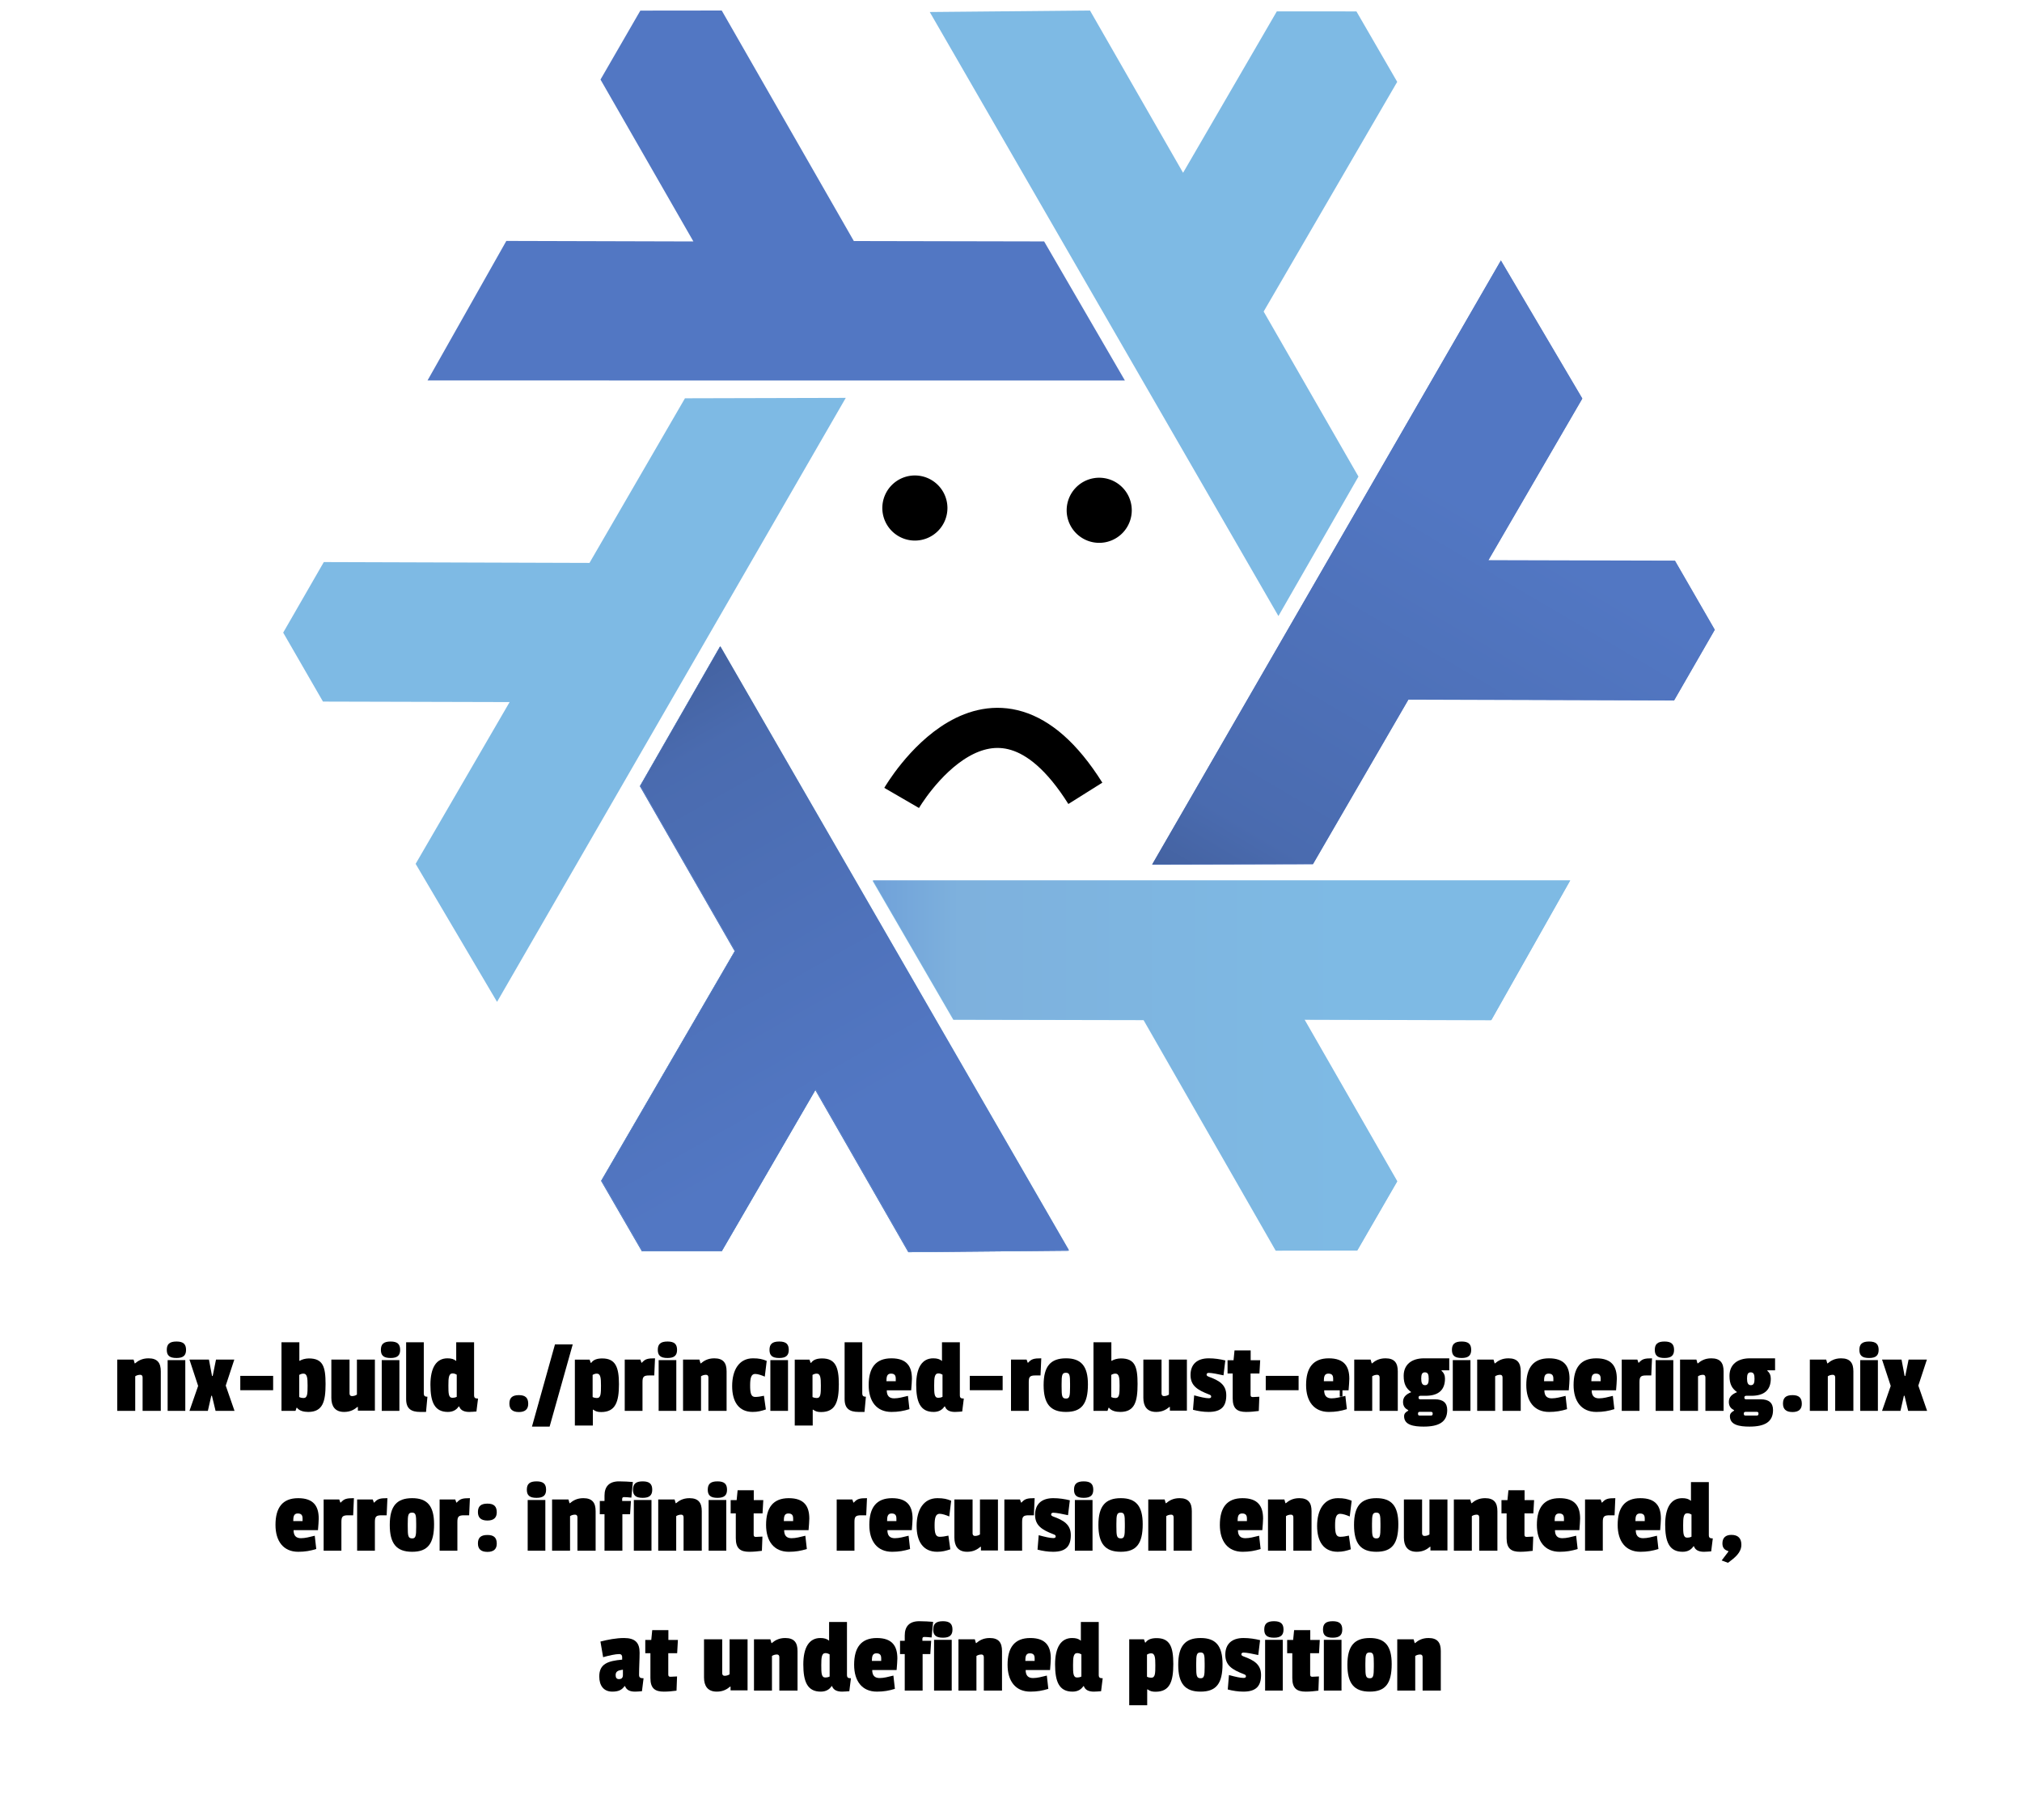 <?xml version="1.0" encoding="UTF-8" standalone="no"?>
<!-- Created with Inkscape (http://www.inkscape.org/) -->

<svg
   width="200mm"
   height="180mm"
   viewBox="0 0 708.661 637.795"
   id="svg2"
   version="1.1"
   inkscape:version="1.2.1 (9c6d41e410, 2022-07-14)"
   sodipodi:docname="Nix_snowflake_vectorized_font.svg"
   xmlns:inkscape="http://www.inkscape.org/namespaces/inkscape"
   xmlns:sodipodi="http://sodipodi.sourceforge.net/DTD/sodipodi-0.dtd"
   xmlns:xlink="http://www.w3.org/1999/xlink"
   xmlns="http://www.w3.org/2000/svg"
   xmlns:svg="http://www.w3.org/2000/svg"
   xmlns:rdf="http://www.w3.org/1999/02/22-rdf-syntax-ns#"
   xmlns:cc="http://creativecommons.org/ns#"
   xmlns:dc="http://purl.org/dc/elements/1.1/">
  <defs
     id="defs4">
    <linearGradient
       inkscape:collect="always"
       id="linearGradient5562">
      <stop
         style="stop-color:#699ad7;stop-opacity:1"
         offset="0"
         id="stop5564" />
      <stop
         id="stop5566"
         offset="0.243"
         style="stop-color:#7eb1dd;stop-opacity:1" />
      <stop
         style="stop-color:#7ebae4;stop-opacity:1"
         offset="1"
         id="stop5568" />
    </linearGradient>
    <linearGradient
       inkscape:collect="always"
       id="linearGradient5053">
      <stop
         style="stop-color:#415e9a;stop-opacity:1"
         offset="0"
         id="stop5055" />
      <stop
         id="stop5057"
         offset="0.232"
         style="stop-color:#4a6baf;stop-opacity:1" />
      <stop
         style="stop-color:#5277c3;stop-opacity:1"
         offset="1"
         id="stop5059" />
    </linearGradient>
    <linearGradient
       id="linearGradient5960"
       inkscape:collect="always">
      <stop
         id="stop5962"
         offset="0"
         style="stop-color:#637ddf;stop-opacity:1" />
      <stop
         style="stop-color:#649afa;stop-opacity:1"
         offset="0.232"
         id="stop5964" />
      <stop
         id="stop5966"
         offset="1"
         style="stop-color:#719efa;stop-opacity:1" />
    </linearGradient>
    <linearGradient
       inkscape:collect="always"
       id="linearGradient5867">
      <stop
         style="stop-color:#7363df;stop-opacity:1"
         offset="0"
         id="stop5869" />
      <stop
         id="stop5871"
         offset="0.232"
         style="stop-color:#6478fa;stop-opacity:1" />
      <stop
         style="stop-color:#719efa;stop-opacity:1"
         offset="1"
         id="stop5873" />
    </linearGradient>
    <linearGradient
       y2="515.971"
       x2="282.261"
       y1="338.624"
       x1="213.956"
       gradientTransform="translate(983.361,601.389)"
       gradientUnits="userSpaceOnUse"
       id="linearGradient5855"
       xlink:href="#linearGradient5960"
       inkscape:collect="always" />
    <linearGradient
       y2="515.971"
       x2="282.261"
       y1="338.624"
       x1="213.956"
       gradientTransform="translate(-197.752,-337.145)"
       gradientUnits="userSpaceOnUse"
       id="linearGradient5855-8"
       xlink:href="#linearGradient5867"
       inkscape:collect="always" />
    <linearGradient
       y2="247.582"
       x2="-702.753"
       y1="102.747"
       x1="-775.208"
       gradientTransform="translate(983.361,601.389)"
       gradientUnits="userSpaceOnUse"
       id="linearGradient4544"
       xlink:href="#linearGradient5960"
       inkscape:collect="always" />
    <clipPath
       id="clipPath4501"
       clipPathUnits="userSpaceOnUse">
      <circle
         r="241.066"
         cy="686.095"
         cx="335.14"
         id="circle4503"
         style="color:#000000;clip-rule:nonzero;display:inline;overflow:visible;visibility:visible;opacity:1;isolation:auto;mix-blend-mode:normal;color-interpolation:sRGB;color-interpolation-filters:linearRGB;solid-color:#000000;solid-opacity:1;fill:#adadad;fill-opacity:1;fill-rule:evenodd;stroke:none;stroke-width:3;stroke-linecap:butt;stroke-linejoin:round;stroke-miterlimit:4;stroke-dasharray:none;stroke-dashoffset:0;stroke-opacity:1;marker:none;color-rendering:auto;image-rendering:auto;shape-rendering:auto;text-rendering:auto;enable-background:accumulate" />
    </clipPath>
    <clipPath
       id="clipPath5410"
       clipPathUnits="userSpaceOnUse">
      <circle
         r="241.137"
         cy="340.99"
         cx="335.981"
         id="circle5412"
         style="color:#000000;clip-rule:nonzero;display:inline;overflow:visible;visibility:visible;opacity:1;isolation:auto;mix-blend-mode:normal;color-interpolation:sRGB;color-interpolation-filters:linearRGB;solid-color:#000000;solid-opacity:1;fill:#ffffff;fill-opacity:1;fill-rule:evenodd;stroke:none;stroke-width:3;stroke-linecap:butt;stroke-linejoin:round;stroke-miterlimit:4;stroke-dasharray:none;stroke-dashoffset:0;stroke-opacity:1;marker:none;color-rendering:auto;image-rendering:auto;shape-rendering:auto;text-rendering:auto;enable-background:accumulate" />
    </clipPath>
    <linearGradient
       inkscape:collect="always"
       xlink:href="#linearGradient5053"
       id="linearGradient5137"
       gradientUnits="userSpaceOnUse"
       gradientTransform="translate(864.551,-2197.497)"
       x1="-584.199"
       y1="782.336"
       x2="-496.297"
       y2="937.714" />
    <linearGradient
       inkscape:collect="always"
       xlink:href="#linearGradient5053"
       id="linearGradient5147"
       gradientUnits="userSpaceOnUse"
       gradientTransform="translate(864.551,-2197.497)"
       x1="-584.199"
       y1="782.336"
       x2="-496.297"
       y2="937.714" />
    <linearGradient
       inkscape:collect="always"
       xlink:href="#linearGradient5562"
       id="linearGradient5162"
       gradientUnits="userSpaceOnUse"
       gradientTransform="translate(70.505,-1761.308)"
       x1="200.597"
       y1="351.411"
       x2="290.087"
       y2="506.188" />
    <linearGradient
       inkscape:collect="always"
       xlink:href="#linearGradient5562"
       id="linearGradient5172"
       gradientUnits="userSpaceOnUse"
       gradientTransform="translate(70.505,-1761.308)"
       x1="200.597"
       y1="351.411"
       x2="290.087"
       y2="506.188" />
    <linearGradient
       inkscape:collect="always"
       xlink:href="#linearGradient5562"
       id="linearGradient5182"
       gradientUnits="userSpaceOnUse"
       gradientTransform="translate(70.505,-1761.308)"
       x1="200.597"
       y1="351.411"
       x2="290.087"
       y2="506.188" />
    <linearGradient
       y2="506.188"
       x2="290.087"
       y1="351.411"
       x1="200.597"
       gradientTransform="translate(70.505,-1761.308)"
       gradientUnits="userSpaceOnUse"
       id="linearGradient5201"
       xlink:href="#linearGradient5562"
       inkscape:collect="always" />
    <linearGradient
       y2="937.714"
       x2="-496.297"
       y1="782.336"
       x1="-584.199"
       gradientTransform="translate(864.551,-2197.497)"
       gradientUnits="userSpaceOnUse"
       id="linearGradient5205"
       xlink:href="#linearGradient5053"
       inkscape:collect="always" />
    <linearGradient
       inkscape:collect="always"
       xlink:href="#linearGradient5562"
       id="linearGradient4328"
       gradientUnits="userSpaceOnUse"
       gradientTransform="translate(169.901,-1051.469)"
       x1="200.597"
       y1="351.411"
       x2="290.087"
       y2="506.188" />
    <linearGradient
       inkscape:collect="always"
       xlink:href="#linearGradient5053"
       id="linearGradient4330"
       gradientUnits="userSpaceOnUse"
       gradientTransform="translate(963.946,-1487.658)"
       x1="-584.199"
       y1="782.336"
       x2="-496.297"
       y2="937.714" />
  </defs>
  <sodipodi:namedview
     id="base"
     pagecolor="#ffffff"
     bordercolor="#666666"
     borderopacity="1.0"
     inkscape:pageopacity="0.0"
     inkscape:pageshadow="2"
     inkscape:zoom="15.730916"
     inkscape:cx="440.85163"
     inkscape:cy="571.39076"
     inkscape:document-units="px"
     inkscape:current-layer="text1620"
     showgrid="false"
     inkscape:window-width="2560"
     inkscape:window-height="1371"
     inkscape:window-x="0"
     inkscape:window-y="0"
     inkscape:window-maximized="1"
     inkscape:snap-global="true"
     fit-margin-top="0"
     fit-margin-left="0"
     fit-margin-right="0"
     fit-margin-bottom="0"
     inkscape:showpageshadow="2"
     inkscape:pagecheckerboard="0"
     inkscape:deskcolor="#d1d1d1"
     showguides="true" />
  <g
     inkscape:groupmode="layer"
     id="layer7"
     inkscape:label="bg"
     style="display:none"
     transform="translate(-23.757,-24.85)">
    <rect
       transform="translate(-132.582,958.04)"
       style="color:#000000;clip-rule:nonzero;display:inline;overflow:visible;visibility:visible;opacity:1;isolation:auto;mix-blend-mode:normal;color-interpolation:sRGB;color-interpolation-filters:linearRGB;solid-color:#000000;solid-opacity:1;fill:#ffffff;fill-opacity:1;fill-rule:evenodd;stroke:none;stroke-width:3;stroke-linecap:butt;stroke-linejoin:round;stroke-miterlimit:4;stroke-dasharray:none;stroke-dashoffset:0;stroke-opacity:1;marker:none;color-rendering:auto;image-rendering:auto;shape-rendering:auto;text-rendering:auto;enable-background:accumulate"
       id="rect5389"
       width="1543.428"
       height="483.744"
       x="132.582"
       y="-957.778" />
  </g>
  <g
     inkscape:groupmode="layer"
     id="layer4"
     inkscape:label="text">
    <g
       aria-label="nix-build ./principled-robust-engineering.nix
error: infinite recursion encountered, 
at undefined position
"
       id="text1620"
       style="font-size:37.5px;line-height:1.25;font-family:Helvetica;-inkscape-font-specification:Helvetica;letter-spacing:0px;word-spacing:0px;stroke-width:0.938">
      <path
         d="m 52.041,476.006 c -2.288,0 -3.675,0.9 -4.688,1.762 h -0.15 l -0.375,-1.312 h -5.737 v 17.962 h 6.3 v -12.113 c 0.45,-0.338 1.125,-0.525 1.762,-0.525 0.562,0 0.825,0.375 0.825,0.938 v 11.7 h 6.375 v -13.838 c 0,-2.888 -1.087,-4.575 -4.312,-4.575 z"
         style="font-family:'Passion One';-inkscape-font-specification:'Passion One';text-align:center;text-anchor:middle"
         id="path403" />
      <path
         d="m 64.941,494.418 v -17.775 h -6.188 v 17.775 z m -6.487,-21.375 c 0,1.95 0.938,2.85 3.413,2.85 2.4,0 3.337,-0.938 3.337,-2.85 0,-1.988 -0.938,-2.925 -3.337,-2.925 -2.475,0 -3.413,0.938 -3.413,2.925 z"
         style="font-family:'Passion One';-inkscape-font-specification:'Passion One';text-align:center;text-anchor:middle"
         id="path405" />
      <path
         d="m 82.191,494.418 -3.075,-8.85 3,-9.113 h -6.412 l -1.163,5.737 h -0.225 l -1.087,-5.737 h -6.825 l 3.038,9.225 -3.038,8.738 h 6.45 l 1.2,-5.287 h 0.225 l 1.275,5.287 z"
         style="font-family:'Passion One';-inkscape-font-specification:'Passion One';text-align:center;text-anchor:middle"
         id="path407" />
      <path
         d="m 95.728,487.181 v -5.025 h -11.512 v 5.025 z"
         style="font-family:'Passion One';-inkscape-font-specification:'Passion One';text-align:center;text-anchor:middle"
         id="path409" />
      <path
         d="m 114.103,485.006 c 0,-6.037 -0.9,-8.963 -5.85,-8.963 -1.2,0 -2.513,0.375 -3.188,0.825 h -0.15 v -6.487 h -6.263 v 24.038 h 4.913 l 0.375,-1.087 h 0.15 c 0.825,1.087 2.4,1.462 3.938,1.462 5.1,0 6.075,-3.638 6.075,-9.787 z m -6.3,0.525 c 0,2.888 -0.037,4.388 -1.425,4.388 -0.487,0 -0.938,-0.075 -1.5,-0.338 v -7.763 c 0.45,-0.263 0.9,-0.45 1.462,-0.45 1.35,0 1.462,1.575 1.462,4.162 z"
         style="font-family:'Passion One';-inkscape-font-specification:'Passion One';text-align:center;text-anchor:middle"
         id="path411" />
      <path
         d="m 120.591,494.793 c 2.288,0 3.675,-0.9 4.688,-1.762 h 0.15 v 1.312 h 5.963 v -17.887 h -6.3 v 12.262 c -0.45,0.338 -1.125,0.525 -1.762,0.525 -0.562,0 -0.825,-0.375 -0.825,-0.938 v -11.85 h -6.375 v 13.387 c 0,2.888 1.238,4.95 4.463,4.95 z"
         style="font-family:'Passion One';-inkscape-font-specification:'Passion One';text-align:center;text-anchor:middle"
         id="path413" />
      <path
         d="m 139.978,494.418 v -17.775 h -6.188 v 17.775 z m -6.487,-21.375 c 0,1.95 0.938,2.85 3.413,2.85 2.4,0 3.337,-0.938 3.337,-2.85 0,-1.988 -0.938,-2.925 -3.337,-2.925 -2.475,0 -3.413,0.938 -3.413,2.925 z"
         style="font-family:'Passion One';-inkscape-font-specification:'Passion One';text-align:center;text-anchor:middle"
         id="path415" />
      <path
         d="m 142.341,490.293 c 0,3.337 1.725,4.5 4.912,4.5 h 2.062 l 0.487,-5.325 c -0.938,0 -1.275,-0.338 -1.275,-1.163 v -17.925 h -6.188 z"
         style="font-family:'Passion One';-inkscape-font-specification:'Passion One';text-align:center;text-anchor:middle"
         id="path417" />
      <path
         d="m 164.466,494.793 c 0.938,0 1.837,-0.113 2.513,-0.15 l 0.562,-4.537 c -1.05,0 -1.387,-0.263 -1.387,-1.2 v -18.525 h -6.263 v 6.562 c -0.787,-0.675 -1.725,-0.938 -3.075,-0.938 -3.862,0 -5.963,3.225 -5.963,9.262 0,6.037 1.425,9.525 6.112,9.525 1.8,0 3.038,-0.75 3.788,-1.913 h 0.188 c 0.525,1.538 2.062,1.913 3.525,1.913 z m -7.312,-9.338 c 0,-2.587 0.113,-4.162 1.462,-4.162 0.562,0 1.012,0.188 1.462,0.45 v 7.763 c -0.562,0.263 -1.012,0.338 -1.5,0.338 -1.387,0 -1.425,-1.5 -1.425,-4.388 z"
         style="font-family:'Passion One';-inkscape-font-specification:'Passion One';text-align:center;text-anchor:middle"
         id="path419" />
      <path
         d="m 178.528,491.868 c 0,1.875 0.975,2.962 3.337,2.962 2.288,0 3.263,-1.087 3.263,-2.888 0,-2.062 -0.975,-3.038 -3.263,-3.038 -2.362,0 -3.337,0.975 -3.337,2.962 z"
         style="font-family:'Passion One';-inkscape-font-specification:'Passion One';text-align:center;text-anchor:middle"
         id="path421" />
      <path
         d="m 200.728,471.131 h -6.225 l -8.062,28.8 h 6.188 z"
         style="font-family:'Passion One';-inkscape-font-specification:'Passion One';text-align:center;text-anchor:middle"
         id="path423" />
      <path
         d="m 207.778,494.006 h 0.15 c 0.863,0.637 1.575,0.825 2.775,0.825 5.025,0 6.225,-3.6 6.225,-9.75 0,-6.037 -1.238,-9.037 -5.85,-9.037 -1.65,0 -3.075,0.375 -3.862,1.538 h -0.188 l -0.375,-1.125 h -5.175 v 23.1 h 6.3 z m 2.85,-8.475 c 0,2.888 -0.037,4.388 -1.425,4.388 -0.487,0 -0.938,-0.075 -1.5,-0.338 v -7.763 c 0.45,-0.263 0.9,-0.45 1.462,-0.45 1.35,0 1.462,1.575 1.462,4.162 z"
         style="font-family:'Passion One';-inkscape-font-specification:'Passion One';text-align:center;text-anchor:middle"
         id="path425" />
      <path
         d="m 225.178,484.331 c 0,-1.913 0.45,-2.325 2.4,-2.325 h 1.725 l 0.263,-6 c -2.587,0 -3.45,0.225 -4.612,1.538 h -0.15 l -0.375,-1.087 h -5.475 v 17.962 h 6.225 z"
         style="font-family:'Passion One';-inkscape-font-specification:'Passion One';text-align:center;text-anchor:middle"
         id="path427" />
      <path
         d="m 237.028,494.418 v -17.775 h -6.188 v 17.775 z m -6.487,-21.375 c 0,1.95 0.938,2.85 3.413,2.85 2.4,0 3.337,-0.938 3.337,-2.85 0,-1.988 -0.938,-2.925 -3.337,-2.925 -2.475,0 -3.413,0.938 -3.413,2.925 z"
         style="font-family:'Passion One';-inkscape-font-specification:'Passion One';text-align:center;text-anchor:middle"
         id="path429" />
      <path
         d="m 250.341,476.006 c -2.288,0 -3.675,0.9 -4.688,1.762 h -0.15 l -0.375,-1.312 h -5.737 v 17.962 h 6.3 v -12.113 c 0.45,-0.338 1.125,-0.525 1.762,-0.525 0.562,0 0.825,0.375 0.825,0.938 v 11.7 h 6.375 v -13.838 c 0,-2.888 -1.087,-4.575 -4.312,-4.575 z"
         style="font-family:'Passion One';-inkscape-font-specification:'Passion One';text-align:center;text-anchor:middle"
         id="path431" />
      <path
         d="m 262.903,485.493 c 0,-2.513 0.338,-4.013 1.762,-4.013 0.975,0 2.325,0.487 3.375,0.938 l 0.675,-5.513 c -1.425,-0.6 -2.7,-0.9 -4.8,-0.9 -4.95,0 -7.312,4.162 -7.312,9.75 0,5.475 2.325,9.037 7.2,9.037 1.762,0 3.038,-0.338 4.612,-0.863 l -0.675,-4.8 c -1.163,0.263 -2.138,0.412 -3.075,0.412 -1.462,0 -1.762,-1.35 -1.762,-4.05 z"
         style="font-family:'Passion One';-inkscape-font-specification:'Passion One';text-align:center;text-anchor:middle"
         id="path433" />
      <path
         d="m 276.178,494.418 v -17.775 h -6.188 v 17.775 z m -6.487,-21.375 c 0,1.95 0.938,2.85 3.413,2.85 2.4,0 3.337,-0.938 3.337,-2.85 0,-1.988 -0.938,-2.925 -3.337,-2.925 -2.475,0 -3.413,0.938 -3.413,2.925 z"
         style="font-family:'Passion One';-inkscape-font-specification:'Passion One';text-align:center;text-anchor:middle"
         id="path435" />
      <path
         d="m 284.841,494.006 h 0.15 c 0.863,0.637 1.575,0.825 2.775,0.825 5.025,0 6.225,-3.6 6.225,-9.75 0,-6.037 -1.238,-9.037 -5.85,-9.037 -1.65,0 -3.075,0.375 -3.862,1.538 h -0.188 l -0.375,-1.125 h -5.175 v 23.1 h 6.3 z m 2.85,-8.475 c 0,2.888 -0.037,4.388 -1.425,4.388 -0.487,0 -0.938,-0.075 -1.5,-0.338 v -7.763 c 0.45,-0.263 0.9,-0.45 1.462,-0.45 1.35,0 1.462,1.575 1.462,4.162 z"
         style="font-family:'Passion One';-inkscape-font-specification:'Passion One';text-align:center;text-anchor:middle"
         id="path437" />
      <path
         d="m 296.016,490.293 c 0,3.337 1.725,4.5 4.912,4.5 h 2.062 l 0.487,-5.325 c -0.938,0 -1.275,-0.338 -1.275,-1.163 v -17.925 h -6.188 z"
         style="font-family:'Passion One';-inkscape-font-specification:'Passion One';text-align:center;text-anchor:middle"
         id="path439" />
      <path
         d="m 312.253,481.368 c 1.275,0 1.688,0.637 1.688,1.762 v 0.9 h -3.263 c 0,-1.538 0.188,-2.663 1.575,-2.663 z m 0.15,-5.362 c -5.475,0 -7.95,3.3 -7.95,9.375 0,5.662 2.737,9.412 7.987,9.412 2.362,0 4.237,-0.338 6.3,-0.975 l -0.525,-4.65 c -1.875,0.45 -3.3,0.863 -4.838,0.863 -1.688,0 -2.587,-0.863 -2.587,-2.812 h 8.55 c 0.113,-1.538 0.263,-3.038 0.263,-4.05 0,-4.312 -1.762,-7.162 -7.2,-7.162 z"
         style="font-family:'Passion One';-inkscape-font-specification:'Passion One';text-align:center;text-anchor:middle"
         id="path441" />
      <path
         d="m 334.716,494.793 c 0.938,0 1.837,-0.113 2.513,-0.15 l 0.562,-4.537 c -1.05,0 -1.387,-0.263 -1.387,-1.2 v -18.525 h -6.263 v 6.562 c -0.787,-0.675 -1.725,-0.938 -3.075,-0.938 -3.862,0 -5.963,3.225 -5.963,9.262 0,6.037 1.425,9.525 6.112,9.525 1.8,0 3.038,-0.75 3.788,-1.913 h 0.188 c 0.525,1.538 2.062,1.913 3.525,1.913 z m -7.312,-9.338 c 0,-2.587 0.113,-4.162 1.462,-4.162 0.562,0 1.012,0.188 1.462,0.45 v 7.763 c -0.562,0.263 -1.012,0.338 -1.5,0.338 -1.387,0 -1.425,-1.5 -1.425,-4.388 z"
         style="font-family:'Passion One';-inkscape-font-specification:'Passion One';text-align:center;text-anchor:middle"
         id="path443" />
      <path
         d="m 351.403,487.181 v -5.025 h -11.512 v 5.025 z"
         style="font-family:'Passion One';-inkscape-font-specification:'Passion One';text-align:center;text-anchor:middle"
         id="path445" />
      <path
         d="m 360.553,484.331 c 0,-1.913 0.45,-2.325 2.4,-2.325 h 1.725 l 0.263,-6 c -2.587,0 -3.45,0.225 -4.612,1.538 h -0.15 l -0.375,-1.087 h -5.475 v 17.962 h 6.225 z"
         style="font-family:'Passion One';-inkscape-font-specification:'Passion One';text-align:center;text-anchor:middle"
         id="path447" />
      <path
         d="m 373.603,476.006 c -5.362,0 -7.838,2.737 -7.838,9.375 0,6.562 2.362,9.412 7.838,9.412 5.438,0 7.688,-2.775 7.688,-9.675 0,-6.375 -2.362,-9.113 -7.688,-9.113 z m -0.037,5.062 c 1.35,0 1.462,0.863 1.462,3.938 v 1.087 c 0,3.188 -0.188,4.013 -1.387,4.013 -1.462,0 -1.575,-0.863 -1.575,-4.237 v -0.9 c 0,-3.038 0.15,-3.9 1.5,-3.9 z"
         style="font-family:'Passion One';-inkscape-font-specification:'Passion One';text-align:center;text-anchor:middle"
         id="path449" />
      <path
         d="m 398.691,485.006 c 0,-6.037 -0.9,-8.963 -5.85,-8.963 -1.2,0 -2.513,0.375 -3.188,0.825 h -0.15 v -6.487 h -6.263 v 24.038 h 4.912 l 0.375,-1.087 h 0.15 c 0.825,1.087 2.4,1.462 3.938,1.462 5.1,0 6.075,-3.638 6.075,-9.787 z m -6.3,0.525 c 0,2.888 -0.037,4.388 -1.425,4.388 -0.487,0 -0.938,-0.075 -1.5,-0.338 v -7.763 c 0.45,-0.263 0.9,-0.45 1.462,-0.45 1.35,0 1.462,1.575 1.462,4.162 z"
         style="font-family:'Passion One';-inkscape-font-specification:'Passion One';text-align:center;text-anchor:middle"
         id="path451" />
      <path
         d="m 405.178,494.793 c 2.288,0 3.675,-0.9 4.688,-1.762 h 0.15 v 1.312 h 5.963 v -17.887 h -6.3 v 12.262 c -0.45,0.338 -1.125,0.525 -1.762,0.525 -0.562,0 -0.825,-0.375 -0.825,-0.938 v -11.85 h -6.375 v 13.387 c 0,2.888 1.238,4.95 4.463,4.95 z"
         style="font-family:'Passion One';-inkscape-font-specification:'Passion One';text-align:center;text-anchor:middle"
         id="path453" />
      <path
         d="m 423.628,476.006 c -4.05,0 -6.375,2.062 -6.375,5.85 0,3.75 2.438,5.25 6.412,6.787 0.6,0.225 0.825,0.375 0.825,0.787 0,0.412 -0.338,0.562 -0.863,0.562 -1.125,0 -2.888,-0.412 -5.1,-1.012 l -0.412,5.062 c 1.762,0.45 3.562,0.75 5.475,0.75 4.575,0 6.188,-2.062 6.188,-5.85 0,-3.788 -2.663,-5.213 -6.037,-6.45 -0.487,-0.188 -0.863,-0.375 -0.863,-0.75 0,-0.412 0.263,-0.637 0.787,-0.637 1.012,0 3.3,0.45 5.138,0.863 l 0.637,-5.213 c -1.8,-0.45 -3.75,-0.75 -5.812,-0.75 z"
         style="font-family:'Passion One';-inkscape-font-specification:'Passion One';text-align:center;text-anchor:middle"
         id="path455" />
      <path
         d="m 436.753,494.793 c 1.575,0 2.888,-0.15 4.425,-0.338 l 0.188,-4.987 c -0.75,0.037 -1.8,0.113 -2.325,0.113 -0.525,0 -0.75,-0.225 -0.75,-0.787 v -7.463 h 3.112 l 0.263,-4.65 h -3.337 v -3.45 h -5.662 l -0.338,3.45 h -2.1 v 4.65 h 1.8 v 8.7 c 0,3.6 1.575,4.763 4.725,4.763 z"
         style="font-family:'Passion One';-inkscape-font-specification:'Passion One';text-align:center;text-anchor:middle"
         id="path457" />
      <path
         d="m 455.128,487.181 v -5.025 h -11.512 v 5.025 z"
         style="font-family:'Passion One';-inkscape-font-specification:'Passion One';text-align:center;text-anchor:middle"
         id="path459" />
      <path
         d="m 465.553,481.368 c 1.275,0 1.688,0.637 1.688,1.762 v 0.9 h -3.263 c 0,-1.538 0.188,-2.663 1.575,-2.663 z m 0.15,-5.362 c -5.475,0 -7.95,3.3 -7.95,9.375 0,5.662 2.737,9.412 7.987,9.412 2.362,0 4.237,-0.338 6.3,-0.975 l -0.525,-4.65 c -1.875,0.45 -3.3,0.863 -4.838,0.863 -1.688,0 -2.587,-0.863 -2.587,-2.812 h 8.55 c 0.113,-1.538 0.263,-3.038 0.263,-4.05 0,-4.312 -1.762,-7.162 -7.2,-7.162 z"
         style="font-family:'Passion One';-inkscape-font-specification:'Passion One';text-align:center;text-anchor:middle"
         id="path461" />
      <path
         d="m 485.578,476.006 c -2.288,0 -3.675,0.9 -4.688,1.762 h -0.15 l -0.375,-1.312 h -5.737 v 17.962 h 6.3 v -12.113 c 0.45,-0.338 1.125,-0.525 1.762,-0.525 0.562,0 0.825,0.375 0.825,0.938 v 11.7 h 6.375 v -13.838 c 0,-2.888 -1.087,-4.575 -4.312,-4.575 z"
         style="font-family:'Passion One';-inkscape-font-specification:'Passion One';text-align:center;text-anchor:middle"
         id="path463" />
      <path
         d="m 497.578,496.068 c -0.412,0 -0.6,-0.188 -0.6,-0.562 v -0.15 c 0,-0.375 0.188,-0.6 0.6,-0.6 h 3.862 c 0.487,0 0.675,0.188 0.675,0.562 v 0.15 c 0,0.412 -0.188,0.6 -0.675,0.6 z m 1.5,-20.062 c -4.237,0 -7.125,2.1 -7.125,6.15 0,2.962 0.938,4.463 2.663,5.7 -1.762,0.713 -2.888,1.688 -2.888,3.413 0,1.575 0.75,2.325 1.837,2.925 v 0.15 c -0.9,0.487 -1.462,1.012 -1.462,1.95 0,3.075 3.3,3.638 6.862,3.638 5.325,0 8.25,-1.613 8.25,-5.812 0,-2.513 -1.462,-3.75 -4.312,-3.75 h -5.1 c -0.45,0 -0.637,-0.188 -0.637,-0.6 0,-0.45 0.225,-0.637 0.675,-0.637 h 1.8 c 4.537,0 6.787,-2.062 6.787,-6 0,-1.125 -0.338,-1.988 -1.2,-2.737 v -0.188 h 2.7 v -4.2 z m 0.3,4.912 c 1.087,0 1.35,0.75 1.35,2.288 0,1.387 -0.263,2.212 -1.275,2.212 -1.012,0 -1.35,-0.825 -1.35,-2.288 0,-1.425 0.263,-2.212 1.275,-2.212 z"
         style="font-family:'Passion One';-inkscape-font-specification:'Passion One';text-align:center;text-anchor:middle"
         id="path465" />
      <path
         d="m 515.353,494.418 v -17.775 h -6.188 v 17.775 z m -6.487,-21.375 c 0,1.95 0.938,2.85 3.413,2.85 2.4,0 3.337,-0.938 3.337,-2.85 0,-1.988 -0.938,-2.925 -3.337,-2.925 -2.475,0 -3.413,0.938 -3.413,2.925 z"
         style="font-family:'Passion One';-inkscape-font-specification:'Passion One';text-align:center;text-anchor:middle"
         id="path467" />
      <path
         d="m 528.666,476.006 c -2.288,0 -3.675,0.9 -4.688,1.762 h -0.15 l -0.375,-1.312 h -5.737 v 17.962 h 6.3 v -12.113 c 0.45,-0.338 1.125,-0.525 1.762,-0.525 0.562,0 0.825,0.375 0.825,0.938 v 11.7 h 6.375 v -13.838 c 0,-2.888 -1.087,-4.575 -4.312,-4.575 z"
         style="font-family:'Passion One';-inkscape-font-specification:'Passion One';text-align:center;text-anchor:middle"
         id="path469" />
      <path
         d="m 542.728,481.368 c 1.275,0 1.688,0.637 1.688,1.762 v 0.9 h -3.263 c 0,-1.538 0.188,-2.663 1.575,-2.663 z m 0.15,-5.362 c -5.475,0 -7.95,3.3 -7.95,9.375 0,5.662 2.737,9.412 7.987,9.412 2.362,0 4.237,-0.338 6.3,-0.975 l -0.525,-4.65 c -1.875,0.45 -3.3,0.863 -4.838,0.863 -1.688,0 -2.587,-0.863 -2.587,-2.812 h 8.55 c 0.113,-1.538 0.263,-3.038 0.263,-4.05 0,-4.312 -1.762,-7.162 -7.2,-7.162 z"
         style="font-family:'Passion One';-inkscape-font-specification:'Passion One';text-align:center;text-anchor:middle"
         id="path471" />
      <path
         d="m 559.303,481.368 c 1.275,0 1.688,0.637 1.688,1.762 v 0.9 h -3.263 c 0,-1.538 0.188,-2.663 1.575,-2.663 z m 0.15,-5.362 c -5.475,0 -7.95,3.3 -7.95,9.375 0,5.662 2.737,9.412 7.987,9.412 2.362,0 4.237,-0.338 6.3,-0.975 l -0.525,-4.65 c -1.875,0.45 -3.3,0.863 -4.838,0.863 -1.688,0 -2.587,-0.863 -2.587,-2.812 h 8.55 c 0.113,-1.538 0.263,-3.038 0.263,-4.05 0,-4.312 -1.762,-7.162 -7.2,-7.162 z"
         style="font-family:'Passion One';-inkscape-font-specification:'Passion One';text-align:center;text-anchor:middle"
         id="path473" />
      <path
         d="m 574.603,484.331 c 0,-1.913 0.45,-2.325 2.4,-2.325 h 1.725 l 0.263,-6 c -2.587,0 -3.45,0.225 -4.612,1.538 h -0.15 l -0.375,-1.087 h -5.475 v 17.962 h 6.225 z"
         style="font-family:'Passion One';-inkscape-font-specification:'Passion One';text-align:center;text-anchor:middle"
         id="path475" />
      <path
         d="m 586.453,494.418 v -17.775 h -6.188 v 17.775 z m -6.487,-21.375 c 0,1.95 0.938,2.85 3.413,2.85 2.4,0 3.337,-0.938 3.337,-2.85 0,-1.988 -0.938,-2.925 -3.337,-2.925 -2.475,0 -3.413,0.938 -3.413,2.925 z"
         style="font-family:'Passion One';-inkscape-font-specification:'Passion One';text-align:center;text-anchor:middle"
         id="path477" />
      <path
         d="m 599.766,476.006 c -2.288,0 -3.675,0.9 -4.688,1.762 h -0.15 l -0.375,-1.312 h -5.737 v 17.962 h 6.3 v -12.113 c 0.45,-0.338 1.125,-0.525 1.762,-0.525 0.562,0 0.825,0.375 0.825,0.938 v 11.7 h 6.375 v -13.838 c 0,-2.888 -1.087,-4.575 -4.312,-4.575 z"
         style="font-family:'Passion One';-inkscape-font-specification:'Passion One';text-align:center;text-anchor:middle"
         id="path479" />
      <path
         d="m 611.766,496.068 c -0.412,0 -0.6,-0.188 -0.6,-0.562 v -0.15 c 0,-0.375 0.188,-0.6 0.6,-0.6 h 3.862 c 0.487,0 0.675,0.188 0.675,0.562 v 0.15 c 0,0.412 -0.188,0.6 -0.675,0.6 z m 1.5,-20.062 c -4.237,0 -7.125,2.1 -7.125,6.15 0,2.962 0.938,4.463 2.663,5.7 -1.762,0.713 -2.888,1.688 -2.888,3.413 0,1.575 0.75,2.325 1.837,2.925 v 0.15 c -0.9,0.487 -1.462,1.012 -1.462,1.95 0,3.075 3.3,3.638 6.862,3.638 5.325,0 8.25,-1.613 8.25,-5.812 0,-2.513 -1.462,-3.75 -4.312,-3.75 h -5.1 c -0.45,0 -0.637,-0.188 -0.637,-0.6 0,-0.45 0.225,-0.637 0.675,-0.637 h 1.8 c 4.537,0 6.787,-2.062 6.787,-6 0,-1.125 -0.338,-1.988 -1.2,-2.737 v -0.188 h 2.7 v -4.2 z m 0.3,4.912 c 1.087,0 1.35,0.75 1.35,2.288 0,1.387 -0.263,2.212 -1.275,2.212 -1.012,0 -1.35,-0.825 -1.35,-2.288 0,-1.425 0.263,-2.212 1.275,-2.212 z"
         style="font-family:'Passion One';-inkscape-font-specification:'Passion One';text-align:center;text-anchor:middle"
         id="path481" />
      <path
         d="m 624.891,491.868 c 0,1.875 0.975,2.962 3.337,2.962 2.288,0 3.263,-1.087 3.263,-2.888 0,-2.062 -0.975,-3.038 -3.263,-3.038 -2.362,0 -3.337,0.975 -3.337,2.962 z"
         style="font-family:'Passion One';-inkscape-font-specification:'Passion One';text-align:center;text-anchor:middle"
         id="path483" />
      <path
         d="m 645.253,476.006 c -2.288,0 -3.675,0.9 -4.688,1.762 h -0.15 l -0.375,-1.312 h -5.737 v 17.962 h 6.3 v -12.113 c 0.45,-0.338 1.125,-0.525 1.762,-0.525 0.562,0 0.825,0.375 0.825,0.938 v 11.7 h 6.375 v -13.838 c 0,-2.888 -1.087,-4.575 -4.312,-4.575 z"
         style="font-family:'Passion One';-inkscape-font-specification:'Passion One';text-align:center;text-anchor:middle"
         id="path485" />
      <path
         d="m 658.153,494.418 v -17.775 h -6.188 v 17.775 z m -6.487,-21.375 c 0,1.95 0.938,2.85 3.413,2.85 2.4,0 3.337,-0.938 3.337,-2.85 0,-1.988 -0.938,-2.925 -3.337,-2.925 -2.475,0 -3.413,0.938 -3.413,2.925 z"
         style="font-family:'Passion One';-inkscape-font-specification:'Passion One';text-align:center;text-anchor:middle"
         id="path487" />
      <path
         d="m 675.403,494.418 -3.075,-8.85 3,-9.113 h -6.412 l -1.163,5.737 h -0.225 l -1.087,-5.737 h -6.825 l 3.038,9.225 -3.038,8.738 h 6.45 l 1.2,-5.287 h 0.225 l 1.275,5.287 z"
         style="font-family:'Passion One';-inkscape-font-specification:'Passion One';text-align:center;text-anchor:middle"
         id="path489" />
      <path
         d="m 104.353,530.377 c 1.275,0 1.688,0.637 1.688,1.762 v 0.9 h -3.263 c 0,-1.538 0.188,-2.663 1.575,-2.663 z m 0.15,-5.362 c -5.475,0 -7.95,3.3 -7.95,9.375 0,5.662 2.737,9.412 7.988,9.412 2.362,0 4.237,-0.338 6.3,-0.975 l -0.525,-4.65 c -1.875,0.45 -3.3,0.863 -4.838,0.863 -1.688,0 -2.587,-0.863 -2.587,-2.812 h 8.55 c 0.113,-1.538 0.263,-3.038 0.263,-4.05 0,-4.312 -1.762,-7.162 -7.2,-7.162 z"
         style="font-family:'Passion One';-inkscape-font-specification:'Passion One';text-align:center;text-anchor:middle"
         id="path491" />
      <path
         d="m 119.653,533.339 c 0,-1.913 0.45,-2.325 2.4,-2.325 h 1.725 l 0.263,-6 c -2.587,0 -3.45,0.225 -4.612,1.538 h -0.15 l -0.375,-1.087 h -5.475 v 17.962 h 6.225 z"
         style="font-family:'Passion One';-inkscape-font-specification:'Passion One';text-align:center;text-anchor:middle"
         id="path493" />
      <path
         d="m 131.391,533.339 c 0,-1.913 0.45,-2.325 2.4,-2.325 h 1.725 l 0.263,-6 c -2.587,0 -3.45,0.225 -4.612,1.538 h -0.15 l -0.375,-1.087 h -5.475 v 17.962 h 6.225 z"
         style="font-family:'Passion One';-inkscape-font-specification:'Passion One';text-align:center;text-anchor:middle"
         id="path495" />
      <path
         d="m 144.441,525.014 c -5.362,0 -7.838,2.737 -7.838,9.375 0,6.562 2.362,9.412 7.838,9.412 5.438,0 7.688,-2.775 7.688,-9.675 0,-6.375 -2.362,-9.113 -7.688,-9.113 z m -0.037,5.062 c 1.35,0 1.462,0.863 1.462,3.938 v 1.087 c 0,3.188 -0.188,4.013 -1.387,4.013 -1.462,0 -1.575,-0.863 -1.575,-4.237 v -0.9 c 0,-3.038 0.15,-3.9 1.5,-3.9 z"
         style="font-family:'Passion One';-inkscape-font-specification:'Passion One';text-align:center;text-anchor:middle"
         id="path497" />
      <path
         d="m 160.303,533.339 c 0,-1.913 0.45,-2.325 2.4,-2.325 h 1.725 l 0.263,-6 c -2.587,0 -3.45,0.225 -4.612,1.538 h -0.15 l -0.375,-1.087 h -5.475 v 17.962 h 6.225 z"
         style="font-family:'Passion One';-inkscape-font-specification:'Passion One';text-align:center;text-anchor:middle"
         id="path499" />
      <path
         d="m 167.503,540.877 c 0,1.875 0.975,2.962 3.337,2.962 2.288,0 3.263,-1.087 3.263,-2.888 0,-2.062 -0.975,-3.038 -3.263,-3.038 -2.362,0 -3.337,0.975 -3.337,2.962 z m 0,-10.988 c 0,1.875 0.975,2.962 3.337,2.962 2.288,0 3.263,-1.087 3.263,-2.888 0,-2.062 -0.975,-3.038 -3.263,-3.038 -2.362,0 -3.337,0.975 -3.337,2.962 z"
         style="font-family:'Passion One';-inkscape-font-specification:'Passion One';text-align:center;text-anchor:middle"
         id="path501" />
      <path
         d="m 191.128,543.427 v -17.775 h -6.188 v 17.775 z m -6.487,-21.375 c 0,1.95 0.938,2.85 3.413,2.85 2.4,0 3.337,-0.938 3.337,-2.85 0,-1.988 -0.938,-2.925 -3.337,-2.925 -2.475,0 -3.413,0.938 -3.413,2.925 z"
         style="font-family:'Passion One';-inkscape-font-specification:'Passion One';text-align:center;text-anchor:middle"
         id="path503" />
      <path
         d="m 204.441,525.014 c -2.288,0 -3.675,0.9 -4.688,1.762 h -0.15 l -0.375,-1.312 h -5.737 v 17.962 h 6.3 v -12.113 c 0.45,-0.338 1.125,-0.525 1.762,-0.525 0.562,0 0.825,0.375 0.825,0.938 v 11.7 h 6.375 v -13.838 c 0,-2.888 -1.087,-4.575 -4.312,-4.575 z"
         style="font-family:'Passion One';-inkscape-font-specification:'Passion One';text-align:center;text-anchor:middle"
         id="path505" />
      <path
         d="m 216.928,519.127 c -3.45,0 -5.062,1.837 -5.062,4.987 v 1.875 h -1.65 v 4.65 h 1.65 v 12.787 h 6.263 v -12.787 h 2.7 l 0.3,-4.65 h -3.075 v -0.675 c 0,-0.45 0.188,-0.675 0.675,-0.675 0.562,0 1.538,0.075 2.55,0.188 l 0.525,-5.475 c -1.275,-0.113 -3.225,-0.225 -4.875,-0.225 z"
         style="font-family:'Passion One';-inkscape-font-specification:'Passion One';text-align:center;text-anchor:middle"
         id="path507" />
      <path
         d="m 228.328,543.427 v -17.775 h -6.188 v 17.775 z m -6.487,-21.375 c 0,1.95 0.938,2.85 3.413,2.85 2.4,0 3.337,-0.938 3.337,-2.85 0,-1.988 -0.938,-2.925 -3.337,-2.925 -2.475,0 -3.413,0.938 -3.413,2.925 z"
         style="font-family:'Passion One';-inkscape-font-specification:'Passion One';text-align:center;text-anchor:middle"
         id="path509" />
      <path
         d="m 241.641,525.014 c -2.288,0 -3.675,0.9 -4.688,1.762 h -0.15 l -0.375,-1.312 h -5.737 v 17.962 h 6.3 v -12.113 c 0.45,-0.338 1.125,-0.525 1.762,-0.525 0.562,0 0.825,0.375 0.825,0.938 v 11.7 h 6.375 v -13.838 c 0,-2.888 -1.087,-4.575 -4.312,-4.575 z"
         style="font-family:'Passion One';-inkscape-font-specification:'Passion One';text-align:center;text-anchor:middle"
         id="path511" />
      <path
         d="m 254.541,543.427 v -17.775 h -6.188 v 17.775 z m -6.487,-21.375 c 0,1.95 0.938,2.85 3.413,2.85 2.4,0 3.337,-0.938 3.337,-2.85 0,-1.988 -0.938,-2.925 -3.337,-2.925 -2.475,0 -3.413,0.938 -3.413,2.925 z"
         style="font-family:'Passion One';-inkscape-font-specification:'Passion One';text-align:center;text-anchor:middle"
         id="path513" />
      <path
         d="m 262.603,543.802 c 1.575,0 2.888,-0.15 4.425,-0.338 l 0.188,-4.987 c -0.75,0.037 -1.8,0.113 -2.325,0.113 -0.525,0 -0.75,-0.225 -0.75,-0.787 v -7.463 h 3.112 l 0.263,-4.65 h -3.337 v -3.45 h -5.662 l -0.338,3.45 h -2.1 v 4.65 h 1.8 v 8.7 c 0,3.6 1.575,4.763 4.725,4.763 z"
         style="font-family:'Passion One';-inkscape-font-specification:'Passion One';text-align:center;text-anchor:middle"
         id="path515" />
      <path
         d="m 276.291,530.377 c 1.275,0 1.688,0.637 1.688,1.762 v 0.9 h -3.263 c 0,-1.538 0.188,-2.663 1.575,-2.663 z m 0.15,-5.362 c -5.475,0 -7.95,3.3 -7.95,9.375 0,5.662 2.737,9.412 7.987,9.412 2.362,0 4.237,-0.338 6.3,-0.975 l -0.525,-4.65 c -1.875,0.45 -3.3,0.863 -4.838,0.863 -1.688,0 -2.587,-0.863 -2.587,-2.812 h 8.55 c 0.113,-1.538 0.263,-3.038 0.263,-4.05 0,-4.312 -1.762,-7.162 -7.2,-7.162 z"
         style="font-family:'Passion One';-inkscape-font-specification:'Passion One';text-align:center;text-anchor:middle"
         id="path517" />
      <path
         d="m 299.466,533.339 c 0,-1.913 0.45,-2.325 2.4,-2.325 h 1.725 l 0.263,-6 c -2.587,0 -3.45,0.225 -4.612,1.538 h -0.15 l -0.375,-1.087 h -5.475 v 17.962 h 6.225 z"
         style="font-family:'Passion One';-inkscape-font-specification:'Passion One';text-align:center;text-anchor:middle"
         id="path519" />
      <path
         d="m 312.478,530.377 c 1.275,0 1.688,0.637 1.688,1.762 v 0.9 h -3.263 c 0,-1.538 0.188,-2.663 1.575,-2.663 z m 0.15,-5.362 c -5.475,0 -7.95,3.3 -7.95,9.375 0,5.662 2.737,9.412 7.987,9.412 2.362,0 4.237,-0.338 6.3,-0.975 l -0.525,-4.65 c -1.875,0.45 -3.3,0.863 -4.838,0.863 -1.688,0 -2.587,-0.863 -2.587,-2.812 h 8.55 c 0.113,-1.538 0.263,-3.038 0.263,-4.05 0,-4.312 -1.762,-7.162 -7.2,-7.162 z"
         style="font-family:'Passion One';-inkscape-font-specification:'Passion One';text-align:center;text-anchor:middle"
         id="path521" />
      <path
         d="m 327.553,534.502 c 0,-2.513 0.338,-4.013 1.762,-4.013 0.975,0 2.325,0.487 3.375,0.938 l 0.675,-5.513 c -1.425,-0.6 -2.7,-0.9 -4.8,-0.9 -4.95,0 -7.312,4.162 -7.312,9.75 0,5.475 2.325,9.037 7.2,9.037 1.762,0 3.038,-0.338 4.612,-0.863 l -0.675,-4.8 c -1.163,0.263 -2.138,0.412 -3.075,0.412 -1.462,0 -1.762,-1.35 -1.762,-4.05 z"
         style="font-family:'Passion One';-inkscape-font-specification:'Passion One';text-align:center;text-anchor:middle"
         id="path523" />
      <path
         d="m 338.953,543.802 c 2.288,0 3.675,-0.9 4.688,-1.762 h 0.15 v 1.312 h 5.963 v -17.887 h -6.3 v 12.262 c -0.45,0.338 -1.125,0.525 -1.762,0.525 -0.562,0 -0.825,-0.375 -0.825,-0.938 v -11.85 h -6.375 v 13.387 c 0,2.888 1.238,4.95 4.463,4.95 z"
         style="font-family:'Passion One';-inkscape-font-specification:'Passion One';text-align:center;text-anchor:middle"
         id="path525" />
      <path
         d="m 358.228,533.339 c 0,-1.913 0.45,-2.325 2.4,-2.325 h 1.725 l 0.263,-6 c -2.587,0 -3.45,0.225 -4.612,1.538 h -0.15 l -0.375,-1.087 h -5.475 v 17.962 h 6.225 z"
         style="font-family:'Passion One';-inkscape-font-specification:'Passion One';text-align:center;text-anchor:middle"
         id="path527" />
      <path
         d="m 369.141,525.014 c -4.05,0 -6.375,2.062 -6.375,5.85 0,3.75 2.438,5.25 6.412,6.787 0.6,0.225 0.825,0.375 0.825,0.787 0,0.412 -0.338,0.562 -0.863,0.562 -1.125,0 -2.888,-0.412 -5.1,-1.012 l -0.412,5.062 c 1.762,0.45 3.562,0.75 5.475,0.75 4.575,0 6.188,-2.062 6.188,-5.85 0,-3.788 -2.663,-5.213 -6.037,-6.45 -0.487,-0.188 -0.863,-0.375 -0.863,-0.75 0,-0.412 0.263,-0.637 0.787,-0.637 1.012,0 3.3,0.45 5.138,0.863 l 0.637,-5.213 c -1.8,-0.45 -3.75,-0.75 -5.812,-0.75 z"
         style="font-family:'Passion One';-inkscape-font-specification:'Passion One';text-align:center;text-anchor:middle"
         id="path529" />
      <path
         d="m 382.903,543.427 v -17.775 h -6.188 v 17.775 z m -6.487,-21.375 c 0,1.95 0.938,2.85 3.413,2.85 2.4,0 3.337,-0.938 3.337,-2.85 0,-1.988 -0.938,-2.925 -3.337,-2.925 -2.475,0 -3.413,0.938 -3.413,2.925 z"
         style="font-family:'Passion One';-inkscape-font-specification:'Passion One';text-align:center;text-anchor:middle"
         id="path531" />
      <path
         d="m 392.803,525.014 c -5.362,0 -7.838,2.737 -7.838,9.375 0,6.562 2.362,9.412 7.838,9.412 5.438,0 7.688,-2.775 7.688,-9.675 0,-6.375 -2.362,-9.113 -7.688,-9.113 z m -0.037,5.062 c 1.35,0 1.462,0.863 1.462,3.938 v 1.087 c 0,3.188 -0.188,4.013 -1.387,4.013 -1.462,0 -1.575,-0.863 -1.575,-4.237 v -0.9 c 0,-3.038 0.15,-3.9 1.5,-3.9 z"
         style="font-family:'Passion One';-inkscape-font-specification:'Passion One';text-align:center;text-anchor:middle"
         id="path533" />
      <path
         d="m 413.391,525.014 c -2.288,0 -3.675,0.9 -4.688,1.762 h -0.15 l -0.375,-1.312 h -5.737 v 17.962 h 6.3 v -12.113 c 0.45,-0.338 1.125,-0.525 1.762,-0.525 0.562,0 0.825,0.375 0.825,0.938 v 11.7 h 6.375 v -13.838 c 0,-2.888 -1.087,-4.575 -4.312,-4.575 z"
         style="font-family:'Passion One';-inkscape-font-specification:'Passion One';text-align:center;text-anchor:middle"
         id="path535" />
      <path
         d="m 435.328,530.377 c 1.275,0 1.688,0.637 1.688,1.762 v 0.9 h -3.263 c 0,-1.538 0.188,-2.663 1.575,-2.663 z m 0.15,-5.362 c -5.475,0 -7.95,3.3 -7.95,9.375 0,5.662 2.737,9.412 7.987,9.412 2.362,0 4.237,-0.338 6.3,-0.975 l -0.525,-4.65 c -1.875,0.45 -3.3,0.863 -4.838,0.863 -1.688,0 -2.587,-0.863 -2.587,-2.812 h 8.55 c 0.113,-1.538 0.263,-3.038 0.263,-4.05 0,-4.312 -1.762,-7.162 -7.2,-7.162 z"
         style="font-family:'Passion One';-inkscape-font-specification:'Passion One';text-align:center;text-anchor:middle"
         id="path537" />
      <path
         d="m 455.353,525.014 c -2.288,0 -3.675,0.9 -4.688,1.762 h -0.15 l -0.375,-1.312 h -5.737 v 17.962 h 6.3 v -12.113 c 0.45,-0.338 1.125,-0.525 1.762,-0.525 0.562,0 0.825,0.375 0.825,0.938 v 11.7 h 6.375 v -13.838 c 0,-2.888 -1.087,-4.575 -4.312,-4.575 z"
         style="font-family:'Passion One';-inkscape-font-specification:'Passion One';text-align:center;text-anchor:middle"
         id="path539" />
      <path
         d="m 467.916,534.502 c 0,-2.513 0.338,-4.013 1.762,-4.013 0.975,0 2.325,0.487 3.375,0.938 l 0.675,-5.513 c -1.425,-0.6 -2.7,-0.9 -4.8,-0.9 -4.95,0 -7.312,4.162 -7.312,9.75 0,5.475 2.325,9.037 7.2,9.037 1.762,0 3.038,-0.338 4.612,-0.863 l -0.675,-4.8 c -1.163,0.263 -2.138,0.412 -3.075,0.412 -1.462,0 -1.762,-1.35 -1.762,-4.05 z"
         style="font-family:'Passion One';-inkscape-font-specification:'Passion One';text-align:center;text-anchor:middle"
         id="path541" />
      <path
         d="m 482.391,525.014 c -5.362,0 -7.838,2.737 -7.838,9.375 0,6.562 2.362,9.412 7.838,9.412 5.438,0 7.688,-2.775 7.688,-9.675 0,-6.375 -2.362,-9.113 -7.688,-9.113 z m -0.037,5.062 c 1.35,0 1.462,0.863 1.462,3.938 v 1.087 c 0,3.188 -0.188,4.013 -1.387,4.013 -1.462,0 -1.575,-0.863 -1.575,-4.237 v -0.9 c 0,-3.038 0.15,-3.9 1.5,-3.9 z"
         style="font-family:'Passion One';-inkscape-font-specification:'Passion One';text-align:center;text-anchor:middle"
         id="path543" />
      <path
         d="m 496.491,543.802 c 2.288,0 3.675,-0.9 4.688,-1.762 h 0.15 v 1.312 h 5.963 v -17.887 h -6.3 v 12.262 c -0.45,0.338 -1.125,0.525 -1.762,0.525 -0.562,0 -0.825,-0.375 -0.825,-0.938 v -11.85 h -6.375 v 13.387 c 0,2.888 1.238,4.95 4.463,4.95 z"
         style="font-family:'Passion One';-inkscape-font-specification:'Passion One';text-align:center;text-anchor:middle"
         id="path545" />
      <path
         d="m 520.491,525.014 c -2.288,0 -3.675,0.9 -4.688,1.762 h -0.15 l -0.375,-1.312 h -5.737 v 17.962 h 6.3 v -12.113 c 0.45,-0.338 1.125,-0.525 1.762,-0.525 0.562,0 0.825,0.375 0.825,0.938 v 11.7 h 6.375 v -13.838 c 0,-2.888 -1.087,-4.575 -4.312,-4.575 z"
         style="font-family:'Passion One';-inkscape-font-specification:'Passion One';text-align:center;text-anchor:middle"
         id="path547" />
      <path
         d="m 532.753,543.802 c 1.575,0 2.888,-0.15 4.425,-0.338 l 0.188,-4.987 c -0.75,0.037 -1.8,0.113 -2.325,0.113 -0.525,0 -0.75,-0.225 -0.75,-0.787 v -7.463 h 3.112 l 0.263,-4.65 h -3.337 v -3.45 h -5.662 l -0.338,3.45 h -2.1 v 4.65 h 1.8 v 8.7 c 0,3.6 1.575,4.763 4.725,4.763 z"
         style="font-family:'Passion One';-inkscape-font-specification:'Passion One';text-align:center;text-anchor:middle"
         id="path549" />
      <path
         d="m 546.441,530.377 c 1.275,0 1.688,0.637 1.688,1.762 v 0.9 h -3.263 c 0,-1.538 0.188,-2.663 1.575,-2.663 z m 0.15,-5.362 c -5.475,0 -7.95,3.3 -7.95,9.375 0,5.662 2.737,9.412 7.987,9.412 2.362,0 4.237,-0.338 6.3,-0.975 l -0.525,-4.65 c -1.875,0.45 -3.3,0.863 -4.838,0.863 -1.688,0 -2.587,-0.863 -2.587,-2.812 h 8.55 c 0.113,-1.538 0.263,-3.038 0.263,-4.05 0,-4.312 -1.762,-7.162 -7.2,-7.162 z"
         style="font-family:'Passion One';-inkscape-font-specification:'Passion One';text-align:center;text-anchor:middle"
         id="path551" />
      <path
         d="m 561.741,533.339 c 0,-1.913 0.45,-2.325 2.4,-2.325 h 1.725 l 0.263,-6 c -2.587,0 -3.45,0.225 -4.612,1.538 h -0.15 l -0.375,-1.087 h -5.475 v 17.962 h 6.225 z"
         style="font-family:'Passion One';-inkscape-font-specification:'Passion One';text-align:center;text-anchor:middle"
         id="path553" />
      <path
         d="m 574.753,530.377 c 1.275,0 1.688,0.637 1.688,1.762 v 0.9 h -3.263 c 0,-1.538 0.188,-2.663 1.575,-2.663 z m 0.15,-5.362 c -5.475,0 -7.95,3.3 -7.95,9.375 0,5.662 2.737,9.412 7.987,9.412 2.362,0 4.237,-0.338 6.3,-0.975 l -0.525,-4.65 c -1.875,0.45 -3.3,0.863 -4.838,0.863 -1.688,0 -2.587,-0.863 -2.587,-2.812 h 8.55 c 0.113,-1.538 0.263,-3.038 0.263,-4.05 0,-4.312 -1.762,-7.162 -7.2,-7.162 z"
         style="font-family:'Passion One';-inkscape-font-specification:'Passion One';text-align:center;text-anchor:middle"
         id="path555" />
      <path
         d="m 597.216,543.802 c 0.938,0 1.837,-0.113 2.513,-0.15 l 0.562,-4.537 c -1.05,0 -1.387,-0.263 -1.387,-1.2 v -18.525 h -6.263 v 6.562 c -0.787,-0.675 -1.725,-0.938 -3.075,-0.938 -3.862,0 -5.963,3.225 -5.963,9.262 0,6.037 1.425,9.525 6.112,9.525 1.8,0 3.038,-0.75 3.788,-1.913 h 0.188 c 0.525,1.538 2.062,1.913 3.525,1.913 z m -7.312,-9.338 c 0,-2.587 0.113,-4.162 1.462,-4.162 0.562,0 1.012,0.188 1.462,0.45 v 7.763 c -0.562,0.263 -1.012,0.338 -1.5,0.338 -1.387,0 -1.425,-1.5 -1.425,-4.388 z"
         style="font-family:'Passion One';-inkscape-font-specification:'Passion One';text-align:center;text-anchor:middle"
         id="path557" />
      <path
         d="m 606.816,537.877 c -2.062,0 -3.15,1.05 -3.15,3 0,1.462 0.675,2.288 2.025,2.663 l 0.075,0.188 -2.362,3.112 2.212,0.825 c 2.438,-1.8 4.688,-3.562 4.688,-6.338 0,-2.138 -1.05,-3.45 -3.487,-3.45 z"
         style="font-family:'Passion One';-inkscape-font-specification:'Passion One';text-align:center;text-anchor:middle"
         id="path559" />
      <path
         d="m 210.028,587.485 c 0,3.263 1.575,5.325 4.575,5.325 2.325,0 3.413,-0.713 4.275,-1.913 h 0.188 c 0.562,1.462 1.875,1.913 3.525,1.913 0.938,0 1.312,-0.075 2.4,-0.15 l 0.562,-4.537 c -1.125,0 -1.575,-0.225 -1.575,-1.2 0,-2.587 0.188,-5.438 0.188,-7.763 0,-3.487 -1.538,-5.138 -5.475,-5.138 -2.7,0 -5.625,0.562 -8.25,1.238 l 0.938,5.475 c 2.1,-0.6 4.35,-1.087 5.625,-1.087 0.75,0 1.05,0.45 1.05,1.05 v 0.9 c -4.987,0.45 -8.025,1.462 -8.025,5.888 z m 6.9,0.938 c -0.787,0 -1.163,-0.487 -1.163,-1.387 0,-1.312 0.825,-1.688 2.55,-1.913 v 1.837 c 0,1.012 -0.45,1.462 -1.387,1.462 z"
         style="font-family:'Passion One';-inkscape-font-specification:'Passion One';text-align:center;text-anchor:middle"
         id="path561" />
      <path
         d="m 232.678,592.81 c 1.575,0 2.888,-0.15 4.425,-0.338 l 0.188,-4.987 c -0.75,0.037 -1.8,0.113 -2.325,0.113 -0.525,0 -0.75,-0.225 -0.75,-0.787 v -7.463 h 3.112 l 0.263,-4.65 h -3.337 v -3.45 h -5.662 l -0.338,3.45 h -2.1 v 4.65 h 1.8 v 8.7 c 0,3.6 1.575,4.763 4.725,4.763 z"
         style="font-family:'Passion One';-inkscape-font-specification:'Passion One';text-align:center;text-anchor:middle"
         id="path563" />
      <path
         d="m 251.203,592.81 c 2.288,0 3.675,-0.9 4.688,-1.762 h 0.15 v 1.312 h 5.963 v -17.887 h -6.3 v 12.262 c -0.45,0.338 -1.125,0.525 -1.762,0.525 -0.562,0 -0.825,-0.375 -0.825,-0.938 v -11.85 h -6.375 v 13.387 c 0,2.888 1.238,4.95 4.463,4.95 z"
         style="font-family:'Passion One';-inkscape-font-specification:'Passion One';text-align:center;text-anchor:middle"
         id="path565" />
      <path
         d="m 275.203,574.022 c -2.288,0 -3.675,0.9 -4.688,1.762 h -0.15 l -0.375,-1.312 h -5.737 v 17.962 h 6.3 v -12.113 c 0.45,-0.338 1.125,-0.525 1.762,-0.525 0.562,0 0.825,0.375 0.825,0.938 v 11.7 h 6.375 v -13.838 c 0,-2.888 -1.087,-4.575 -4.312,-4.575 z"
         style="font-family:'Passion One';-inkscape-font-specification:'Passion One';text-align:center;text-anchor:middle"
         id="path567" />
      <path
         d="m 295.153,592.81 c 0.938,0 1.837,-0.113 2.513,-0.15 l 0.562,-4.537 c -1.05,0 -1.387,-0.263 -1.387,-1.2 v -18.525 h -6.263 v 6.562 c -0.787,-0.675 -1.725,-0.938 -3.075,-0.938 -3.862,0 -5.963,3.225 -5.963,9.262 0,6.037 1.425,9.525 6.112,9.525 1.8,0 3.038,-0.75 3.788,-1.913 h 0.188 c 0.525,1.538 2.062,1.913 3.525,1.913 z m -7.312,-9.338 c 0,-2.587 0.113,-4.162 1.462,-4.162 0.562,0 1.012,0.188 1.462,0.45 v 7.763 c -0.562,0.263 -1.012,0.338 -1.5,0.338 -1.387,0 -1.425,-1.5 -1.425,-4.388 z"
         style="font-family:'Passion One';-inkscape-font-specification:'Passion One';text-align:center;text-anchor:middle"
         id="path569" />
      <path
         d="m 307.153,579.385 c 1.275,0 1.688,0.637 1.688,1.762 v 0.9 h -3.263 c 0,-1.538 0.188,-2.663 1.575,-2.663 z m 0.15,-5.362 c -5.475,0 -7.95,3.3 -7.95,9.375 0,5.662 2.737,9.412 7.987,9.412 2.362,0 4.237,-0.338 6.3,-0.975 l -0.525,-4.65 c -1.875,0.45 -3.3,0.863 -4.838,0.863 -1.688,0 -2.587,-0.863 -2.587,-2.812 h 8.55 c 0.113,-1.538 0.263,-3.038 0.263,-4.05 0,-4.312 -1.762,-7.162 -7.2,-7.162 z"
         style="font-family:'Passion One';-inkscape-font-specification:'Passion One';text-align:center;text-anchor:middle"
         id="path571" />
      <path
         d="m 322.153,568.135 c -3.45,0 -5.062,1.837 -5.062,4.987 v 1.875 h -1.65 v 4.65 h 1.65 v 12.787 h 6.263 v -12.787 h 2.7 l 0.3,-4.65 h -3.075 v -0.675 c 0,-0.45 0.188,-0.675 0.675,-0.675 0.562,0 1.538,0.075 2.55,0.188 l 0.525,-5.475 c -1.275,-0.113 -3.225,-0.225 -4.875,-0.225 z"
         style="font-family:'Passion One';-inkscape-font-specification:'Passion One';text-align:center;text-anchor:middle"
         id="path573" />
      <path
         d="m 333.553,592.435 v -17.775 h -6.188 v 17.775 z m -6.487,-21.375 c 0,1.95 0.938,2.85 3.413,2.85 2.4,0 3.337,-0.938 3.337,-2.85 0,-1.988 -0.938,-2.925 -3.337,-2.925 -2.475,0 -3.413,0.938 -3.413,2.925 z"
         style="font-family:'Passion One';-inkscape-font-specification:'Passion One';text-align:center;text-anchor:middle"
         id="path575" />
      <path
         d="m 346.866,574.022 c -2.288,0 -3.675,0.9 -4.688,1.762 h -0.15 l -0.375,-1.312 h -5.737 v 17.962 h 6.3 v -12.113 c 0.45,-0.338 1.125,-0.525 1.762,-0.525 0.562,0 0.825,0.375 0.825,0.938 v 11.7 h 6.375 v -13.838 c 0,-2.888 -1.087,-4.575 -4.312,-4.575 z"
         style="font-family:'Passion One';-inkscape-font-specification:'Passion One';text-align:center;text-anchor:middle"
         id="path577" />
      <path
         d="m 360.928,579.385 c 1.275,0 1.688,0.637 1.688,1.762 v 0.9 h -3.263 c 0,-1.538 0.188,-2.663 1.575,-2.663 z m 0.15,-5.362 c -5.475,0 -7.95,3.3 -7.95,9.375 0,5.662 2.737,9.412 7.987,9.412 2.362,0 4.237,-0.338 6.3,-0.975 l -0.525,-4.65 c -1.875,0.45 -3.3,0.863 -4.838,0.863 -1.688,0 -2.587,-0.863 -2.587,-2.812 h 8.55 c 0.113,-1.538 0.263,-3.038 0.263,-4.05 0,-4.312 -1.762,-7.162 -7.2,-7.162 z"
         style="font-family:'Passion One';-inkscape-font-specification:'Passion One';text-align:center;text-anchor:middle"
         id="path579" />
      <path
         d="m 383.391,592.81 c 0.938,0 1.837,-0.113 2.513,-0.15 l 0.562,-4.537 c -1.05,0 -1.387,-0.263 -1.387,-1.2 v -18.525 h -6.263 v 6.562 c -0.787,-0.675 -1.725,-0.938 -3.075,-0.938 -3.862,0 -5.963,3.225 -5.963,9.262 0,6.037 1.425,9.525 6.112,9.525 1.8,0 3.038,-0.75 3.788,-1.913 h 0.188 c 0.525,1.538 2.062,1.913 3.525,1.913 z m -7.312,-9.338 c 0,-2.587 0.113,-4.162 1.462,-4.162 0.562,0 1.012,0.188 1.462,0.45 v 7.763 c -0.562,0.263 -1.012,0.338 -1.5,0.338 -1.387,0 -1.425,-1.5 -1.425,-4.388 z"
         style="font-family:'Passion One';-inkscape-font-specification:'Passion One';text-align:center;text-anchor:middle"
         id="path581" />
      <path
         d="m 402.066,592.022 h 0.15 c 0.863,0.637 1.575,0.825 2.775,0.825 5.025,0 6.225,-3.6 6.225,-9.75 0,-6.037 -1.238,-9.037 -5.85,-9.037 -1.65,0 -3.075,0.375 -3.862,1.538 h -0.188 l -0.375,-1.125 h -5.175 v 23.1 h 6.3 z m 2.85,-8.475 c 0,2.888 -0.037,4.388 -1.425,4.388 -0.487,0 -0.938,-0.075 -1.5,-0.338 v -7.763 c 0.45,-0.263 0.9,-0.45 1.462,-0.45 1.35,0 1.462,1.575 1.462,4.162 z"
         style="font-family:'Passion One';-inkscape-font-specification:'Passion One';text-align:center;text-anchor:middle"
         id="path583" />
      <path
         d="m 420.778,574.022 c -5.362,0 -7.838,2.737 -7.838,9.375 0,6.562 2.362,9.412 7.838,9.412 5.438,0 7.688,-2.775 7.688,-9.675 0,-6.375 -2.362,-9.113 -7.688,-9.113 z m -0.037,5.062 c 1.35,0 1.462,0.863 1.462,3.938 v 1.087 c 0,3.188 -0.188,4.013 -1.387,4.013 -1.462,0 -1.575,-0.863 -1.575,-4.237 v -0.9 c 0,-3.038 0.15,-3.9 1.5,-3.9 z"
         style="font-family:'Passion One';-inkscape-font-specification:'Passion One';text-align:center;text-anchor:middle"
         id="path585" />
      <path
         d="m 435.816,574.022 c -4.05,0 -6.375,2.062 -6.375,5.85 0,3.75 2.438,5.25 6.412,6.787 0.6,0.225 0.825,0.375 0.825,0.787 0,0.412 -0.338,0.562 -0.863,0.562 -1.125,0 -2.888,-0.412 -5.1,-1.012 l -0.412,5.062 c 1.762,0.45 3.562,0.75 5.475,0.75 4.575,0 6.188,-2.062 6.188,-5.85 0,-3.788 -2.663,-5.213 -6.037,-6.45 -0.487,-0.188 -0.863,-0.375 -0.863,-0.75 0,-0.412 0.263,-0.637 0.787,-0.637 1.012,0 3.3,0.45 5.138,0.863 l 0.637,-5.213 c -1.8,-0.45 -3.75,-0.75 -5.812,-0.75 z"
         style="font-family:'Passion One';-inkscape-font-specification:'Passion One';text-align:center;text-anchor:middle"
         id="path587" />
      <path
         d="m 449.578,592.435 v -17.775 h -6.188 v 17.775 z m -6.487,-21.375 c 0,1.95 0.938,2.85 3.413,2.85 2.4,0 3.337,-0.938 3.337,-2.85 0,-1.988 -0.938,-2.925 -3.337,-2.925 -2.475,0 -3.413,0.938 -3.413,2.925 z"
         style="font-family:'Passion One';-inkscape-font-specification:'Passion One';text-align:center;text-anchor:middle"
         id="path589" />
      <path
         d="m 457.641,592.81 c 1.575,0 2.888,-0.15 4.425,-0.338 l 0.188,-4.987 c -0.75,0.037 -1.8,0.113 -2.325,0.113 -0.525,0 -0.75,-0.225 -0.75,-0.787 v -7.463 h 3.112 l 0.263,-4.65 h -3.337 v -3.45 h -5.662 l -0.338,3.45 h -2.1 v 4.65 h 1.8 v 8.7 c 0,3.6 1.575,4.763 4.725,4.763 z"
         style="font-family:'Passion One';-inkscape-font-specification:'Passion One';text-align:center;text-anchor:middle"
         id="path591" />
      <path
         d="m 470.166,592.435 v -17.775 h -6.188 v 17.775 z m -6.487,-21.375 c 0,1.95 0.938,2.85 3.413,2.85 2.4,0 3.337,-0.938 3.337,-2.85 0,-1.988 -0.938,-2.925 -3.337,-2.925 -2.475,0 -3.413,0.938 -3.413,2.925 z"
         style="font-family:'Passion One';-inkscape-font-specification:'Passion One';text-align:center;text-anchor:middle"
         id="path593" />
      <path
         d="m 480.066,574.022 c -5.362,0 -7.838,2.737 -7.838,9.375 0,6.562 2.362,9.412 7.838,9.412 5.438,0 7.688,-2.775 7.688,-9.675 0,-6.375 -2.362,-9.113 -7.688,-9.113 z m -0.037,5.062 c 1.35,0 1.462,0.863 1.462,3.938 v 1.087 c 0,3.188 -0.188,4.013 -1.387,4.013 -1.462,0 -1.575,-0.863 -1.575,-4.237 v -0.9 c 0,-3.038 0.15,-3.9 1.5,-3.9 z"
         style="font-family:'Passion One';-inkscape-font-specification:'Passion One';text-align:center;text-anchor:middle"
         id="path595" />
      <path
         d="m 500.653,574.022 c -2.288,0 -3.675,0.9 -4.688,1.762 h -0.15 l -0.375,-1.312 h -5.737 v 17.962 h 6.3 v -12.113 c 0.45,-0.338 1.125,-0.525 1.762,-0.525 0.562,0 0.825,0.375 0.825,0.938 v 11.7 h 6.375 v -13.838 c 0,-2.888 -1.087,-4.575 -4.312,-4.575 z"
         style="font-family:'Passion One';-inkscape-font-specification:'Passion One';text-align:center;text-anchor:middle"
         id="path597" />
    </g>
    <path
       style="fill:none;stroke:#000000;stroke-width:0.938px;stroke-linecap:butt;stroke-linejoin:miter;stroke-opacity:1"
       d="m 470.026,489.429 v -4.075"
       id="path200" />
  </g>
  <g
     inkscape:groupmode="layer"
     id="layer6"
     inkscape:label="logo-guide"
     style="display:none"
     transform="translate(-156.339,933.191)">
    <rect
       y="-958.028"
       x="132.651"
       height="484.304"
       width="550.416"
       id="rect5379"
       style="color:#000000;clip-rule:nonzero;display:inline;overflow:visible;visibility:visible;opacity:1;isolation:auto;mix-blend-mode:normal;color-interpolation:sRGB;color-interpolation-filters:linearRGB;solid-color:#000000;solid-opacity:1;fill:#5c201e;fill-opacity:1;fill-rule:evenodd;stroke:none;stroke-width:3;stroke-linecap:butt;stroke-linejoin:round;stroke-miterlimit:4;stroke-dasharray:none;stroke-dashoffset:0;stroke-opacity:1;marker:none;color-rendering:auto;image-rendering:auto;shape-rendering:auto;text-rendering:auto;enable-background:accumulate"
       inkscape:export-filename="/home/tim/dev/nix/homepage/logo/nix-wiki.png"
       inkscape:export-xdpi="22.07"
       inkscape:export-ydpi="22.07" />
    <rect
       style="color:#000000;clip-rule:nonzero;display:inline;overflow:visible;visibility:visible;opacity:1;isolation:auto;mix-blend-mode:normal;color-interpolation:sRGB;color-interpolation-filters:linearRGB;solid-color:#000000;solid-opacity:1;fill:#c24a46;fill-opacity:1;fill-rule:evenodd;stroke:none;stroke-width:3;stroke-linecap:butt;stroke-linejoin:round;stroke-miterlimit:4;stroke-dasharray:none;stroke-dashoffset:0;stroke-opacity:1;marker:none;color-rendering:auto;image-rendering:auto;shape-rendering:auto;text-rendering:auto;enable-background:accumulate"
       id="rect5372"
       width="501.944"
       height="434.304"
       x="156.123"
       y="-933.028"
       inkscape:export-filename="/home/tim/dev/nix/homepage/logo/nixos-logo-only-hires-print.png"
       inkscape:export-xdpi="212.2"
       inkscape:export-ydpi="212.2" />
    <rect
       style="color:#000000;clip-rule:nonzero;display:inline;overflow:visible;visibility:visible;opacity:1;isolation:auto;mix-blend-mode:normal;color-interpolation:sRGB;color-interpolation-filters:linearRGB;solid-color:#000000;solid-opacity:1;fill:#d98d8a;fill-opacity:1;fill-rule:evenodd;stroke:none;stroke-width:3;stroke-linecap:butt;stroke-linejoin:round;stroke-miterlimit:4;stroke-dasharray:none;stroke-dashoffset:0;stroke-opacity:1;marker:none;color-rendering:auto;image-rendering:auto;shape-rendering:auto;text-rendering:auto;enable-background:accumulate"
       id="rect5381"
       width="24.94"
       height="24.94"
       x="658.028"
       y="-958.04" />
  </g>
  <g
     inkscape:label="print-logo"
     inkscape:groupmode="layer"
     id="layer1"
     style="display:inline"
     transform="translate(-156.339,933.191)">
    <path
       style="color:#000000;clip-rule:nonzero;display:inline;overflow:visible;visibility:visible;opacity:1;isolation:auto;mix-blend-mode:normal;color-interpolation:sRGB;color-interpolation-filters:linearRGB;solid-color:#000000;solid-opacity:1;fill:#5277c3;fill-opacity:1;fill-rule:evenodd;stroke:none;stroke-width:3;stroke-linecap:butt;stroke-linejoin:round;stroke-miterlimit:4;stroke-dasharray:none;stroke-dashoffset:0;stroke-opacity:1;color-rendering:auto;image-rendering:auto;shape-rendering:auto;text-rendering:auto;enable-background:accumulate"
       d="m 408.654,-706.57 122.197,211.675 -56.157,0.527 -32.624,-56.869 -32.856,56.565 -27.902,-0.011 -14.291,-24.69 46.81,-80.49 -33.229,-57.826 z"
       id="path4861"
       inkscape:connector-curvature="0"
       sodipodi:nodetypes="cccccccccc" />
    <path
       style="color:#000000;clip-rule:nonzero;display:inline;overflow:visible;visibility:visible;opacity:1;isolation:auto;mix-blend-mode:normal;color-interpolation:sRGB;color-interpolation-filters:linearRGB;solid-color:#000000;solid-opacity:1;fill:#7ebae4;fill-opacity:1;fill-rule:evenodd;stroke:none;stroke-width:3;stroke-linecap:butt;stroke-linejoin:round;stroke-miterlimit:4;stroke-dasharray:none;stroke-dashoffset:0;stroke-opacity:1;color-rendering:auto;image-rendering:auto;shape-rendering:auto;text-rendering:auto;enable-background:accumulate"
       d="m 452.759,-793.761 -122.218,211.663 -28.535,-48.37 32.938,-56.688 -65.415,-0.172 -13.941,-24.17 14.236,-24.721 93.112,0.294 33.464,-57.69 z"
       id="use4863"
       inkscape:connector-curvature="0"
       sodipodi:nodetypes="cccccccccc" />
    <path
       style="color:#000000;clip-rule:nonzero;display:inline;overflow:visible;visibility:visible;opacity:1;isolation:auto;mix-blend-mode:normal;color-interpolation:sRGB;color-interpolation-filters:linearRGB;solid-color:#000000;solid-opacity:1;fill:#7ebae4;fill-opacity:1;fill-rule:evenodd;stroke:none;stroke-width:3;stroke-linecap:butt;stroke-linejoin:round;stroke-miterlimit:4;stroke-dasharray:none;stroke-dashoffset:0;stroke-opacity:1;color-rendering:auto;image-rendering:auto;shape-rendering:auto;text-rendering:auto;enable-background:accumulate"
       d="m 462.136,-624.561 244.414,0.012 -27.622,48.897 -65.562,-0.182 32.559,56.737 -13.961,24.159 -28.527,0.032 -46.301,-80.784 -66.693,-0.135 z"
       id="use4865"
       inkscape:connector-curvature="0"
       sodipodi:nodetypes="cccccccccc" />
    <path
       style="color:#000000;clip-rule:nonzero;display:inline;overflow:visible;visibility:visible;opacity:1;isolation:auto;mix-blend-mode:normal;color-interpolation:sRGB;color-interpolation-filters:linearRGB;solid-color:#000000;solid-opacity:1;fill:#7ebae4;fill-opacity:1;fill-rule:evenodd;stroke:none;stroke-width:3;stroke-linecap:butt;stroke-linejoin:round;stroke-miterlimit:4;stroke-dasharray:none;stroke-dashoffset:0;stroke-opacity:1;color-rendering:auto;image-rendering:auto;shape-rendering:auto;text-rendering:auto;enable-background:accumulate"
       d="m 604.393,-717.306 -122.197,-211.675 56.157,-0.527 32.624,56.869 32.856,-56.565 27.902,0.011 14.291,24.69 -46.81,80.49 33.229,57.826 z"
       id="use4867"
       inkscape:connector-curvature="0"
       sodipodi:nodetypes="cccccccccc" />
    <path
       sodipodi:nodetypes="cccccccccc"
       inkscape:connector-curvature="0"
       id="path4873"
       d="m 408.654,-706.57 122.197,211.675 -56.157,0.527 -32.624,-56.869 -32.856,56.565 -27.902,-0.011 -14.291,-24.69 46.81,-80.49 -33.229,-57.826 z"
       style="color:#000000;clip-rule:nonzero;display:inline;overflow:visible;visibility:visible;opacity:1;isolation:auto;mix-blend-mode:normal;color-interpolation:sRGB;color-interpolation-filters:linearRGB;solid-color:#000000;solid-opacity:1;fill:#5277c3;fill-opacity:1;fill-rule:evenodd;stroke:none;stroke-width:3;stroke-linecap:butt;stroke-linejoin:round;stroke-miterlimit:4;stroke-dasharray:none;stroke-dashoffset:0;stroke-opacity:1;color-rendering:auto;image-rendering:auto;shape-rendering:auto;text-rendering:auto;enable-background:accumulate" />
    <path
       sodipodi:nodetypes="cccccccccc"
       inkscape:connector-curvature="0"
       id="use4875"
       d="m 550.587,-799.85 -244.414,-0.012 27.622,-48.897 65.562,0.182 -32.559,-56.737 13.961,-24.159 28.527,-0.032 46.301,80.784 66.693,0.135 z"
       style="color:#000000;clip-rule:nonzero;display:inline;overflow:visible;visibility:visible;opacity:1;isolation:auto;mix-blend-mode:normal;color-interpolation:sRGB;color-interpolation-filters:linearRGB;solid-color:#000000;solid-opacity:1;fill:#5277c3;fill-opacity:1;fill-rule:evenodd;stroke:none;stroke-width:3;stroke-linecap:butt;stroke-linejoin:round;stroke-miterlimit:4;stroke-dasharray:none;stroke-dashoffset:0;stroke-opacity:1;color-rendering:auto;image-rendering:auto;shape-rendering:auto;text-rendering:auto;enable-background:accumulate" />
    <path
       sodipodi:nodetypes="cccccccccc"
       inkscape:connector-curvature="0"
       id="use4877"
       d="m 560.122,-630.16 122.218,-211.663 28.535,48.37 -32.938,56.688 65.415,0.172 13.941,24.17 -14.236,24.721 -93.112,-0.294 -33.464,57.69 z"
       style="color:#000000;clip-rule:nonzero;display:inline;overflow:visible;visibility:visible;opacity:1;isolation:auto;mix-blend-mode:normal;color-interpolation:sRGB;color-interpolation-filters:linearRGB;solid-color:#000000;solid-opacity:1;fill:#5277c3;fill-opacity:1;fill-rule:evenodd;stroke:none;stroke-width:3;stroke-linecap:butt;stroke-linejoin:round;stroke-miterlimit:4;stroke-dasharray:none;stroke-dashoffset:0;stroke-opacity:1;color-rendering:auto;image-rendering:auto;shape-rendering:auto;text-rendering:auto;enable-background:accumulate" />
    <g
       id="layer2"
       inkscape:label="guides"
       style="display:none"
       transform="translate(72.039,-1799.448)">
      <path
         d="M 460.606,594.729 209.742,594.729 84.31,377.474 209.742,160.219 l 250.864,1e-5 125.432,217.255 z"
         inkscape:randomized="0"
         inkscape:rounded="0"
         inkscape:flatsided="true"
         sodipodi:arg2="1.5707963"
         sodipodi:arg1="1.0471976"
         sodipodi:r2="217.25499"
         sodipodi:r1="250.86446"
         sodipodi:cy="377.47382"
         sodipodi:cx="335.17407"
         sodipodi:sides="6"
         id="path6032"
         style="color:#000000;display:inline;overflow:visible;visibility:visible;opacity:0.236;fill:#4e4d52;fill-opacity:1;fill-rule:nonzero;stroke:none;stroke-width:3;stroke-linecap:butt;stroke-linejoin:round;stroke-miterlimit:4;stroke-dasharray:none;stroke-dashoffset:0;stroke-opacity:1;marker:none;enable-background:accumulate"
         sodipodi:type="star" />
      <path
         transform="translate(0,-308.268)"
         sodipodi:type="star"
         style="color:#000000;display:inline;overflow:visible;visibility:visible;opacity:1;fill:#4e4d52;fill-opacity:1;fill-rule:nonzero;stroke:none;stroke-width:3;stroke-linecap:butt;stroke-linejoin:round;stroke-miterlimit:4;stroke-dasharray:none;stroke-dashoffset:0;stroke-opacity:1;marker:none;enable-background:accumulate"
         id="path5875"
         sodipodi:sides="6"
         sodipodi:cx="335.17407"
         sodipodi:cy="685.74158"
         sodipodi:r1="100.83495"
         sodipodi:r2="87.32563"
         sodipodi:arg1="1.0471976"
         sodipodi:arg2="1.5707963"
         inkscape:flatsided="true"
         inkscape:rounded="0"
         inkscape:randomized="0"
         d="m 385.592,773.067 -100.835,0 -50.417,-87.326 50.417,-87.326 100.835,10e-6 50.417,87.326 z" />
      <path
         transform="translate(0,-308.268)"
         sodipodi:nodetypes="ccccccccc"
         inkscape:connector-curvature="0"
         id="path5851"
         d="m 1216.559,938.534 123.055,228.14 -42.681,-1.262 -43.482,-79.772 -39.651,80.327 -32.688,-19.798 53.474,-100.285 -37.116,-73.89 z"
         style="fill:url(#linearGradient5855);fill-opacity:1;fill-rule:evenodd;stroke:none;stroke-width:3;stroke-linecap:butt;stroke-linejoin:round;stroke-miterlimit:4;stroke-dasharray:none;stroke-opacity:1" />
      <rect
         style="color:#000000;clip-rule:nonzero;display:inline;overflow:visible;visibility:visible;opacity:0.415;isolation:auto;mix-blend-mode:normal;color-interpolation:sRGB;color-interpolation-filters:linearRGB;solid-color:#000000;solid-opacity:1;fill:#c53a3a;fill-opacity:1;fill-rule:nonzero;stroke:none;stroke-width:3;stroke-linecap:butt;stroke-linejoin:round;stroke-miterlimit:4;stroke-dasharray:none;stroke-dashoffset:0;stroke-opacity:1;marker:none;color-rendering:auto;image-rendering:auto;shape-rendering:auto;text-rendering:auto;enable-background:accumulate"
         id="rect5884"
         width="48.835"
         height="226.229"
         x="-34.742"
         y="446.171"
         transform="rotate(-30)" />
      <path
         transform="translate(0,-308.268)"
         sodipodi:type="star"
         style="color:#000000;clip-rule:nonzero;display:inline;overflow:visible;visibility:visible;opacity:0.509;isolation:auto;mix-blend-mode:normal;color-interpolation:sRGB;color-interpolation-filters:linearRGB;solid-color:#000000;solid-opacity:1;fill:#000000;fill-opacity:1;fill-rule:evenodd;stroke:none;stroke-width:3;stroke-linecap:butt;stroke-linejoin:round;stroke-miterlimit:4;stroke-dasharray:none;stroke-dashoffset:0;stroke-opacity:1;marker:none;color-rendering:auto;image-rendering:auto;shape-rendering:auto;text-rendering:auto;enable-background:accumulate"
         id="path3428"
         sodipodi:sides="6"
         sodipodi:cx="223.93674"
         sodipodi:cy="878.63831"
         sodipodi:r1="28.048939"
         sodipodi:r2="24.291094"
         sodipodi:arg1="0"
         sodipodi:arg2="0.52359878"
         inkscape:flatsided="true"
         inkscape:rounded="0"
         inkscape:randomized="0"
         d="m 251.986,878.638 -14.024,24.291 h -28.049 l -14.024,-24.291 14.024,-24.291 h 28.049 z" />
      <use
         x="0"
         y="0"
         xlink:href="#rect5884"
         id="use4252"
         transform="rotate(60,268.298,489.452)"
         width="100%"
         height="100%" />
      <rect
         style="color:#000000;clip-rule:nonzero;display:inline;overflow:visible;visibility:visible;opacity:1;isolation:auto;mix-blend-mode:normal;color-interpolation:sRGB;color-interpolation-filters:linearRGB;solid-color:#000000;solid-opacity:1;fill:#000000;fill-opacity:0.651;fill-rule:evenodd;stroke:none;stroke-width:1px;stroke-linecap:butt;stroke-linejoin:miter;stroke-miterlimit:4;stroke-dasharray:none;stroke-dashoffset:0;stroke-opacity:1;marker:none;color-rendering:auto;image-rendering:auto;shape-rendering:auto;text-rendering:auto;enable-background:accumulate"
         id="rect4254"
         width="5.395"
         height="115.126"
         x="545.71"
         y="467.07"
         transform="rotate(30,575.235,-154.134)" />
    </g>
  </g>
  <g
     inkscape:groupmode="layer"
     id="layer3"
     inkscape:label="gradient-logo"
     style="display:inline;opacity:1"
     transform="translate(-156.339,933.191)">
    <path
       sodipodi:nodetypes="cccccccccc"
       inkscape:connector-curvature="0"
       id="path3336-6"
       d="m 408.799,-706.706 122.197,211.675 -56.157,0.527 -32.624,-56.869 -32.856,56.565 -27.902,-0.011 -14.291,-24.69 46.81,-80.49 -33.229,-57.826 z"
       style="opacity:1;fill:url(#linearGradient4328);fill-opacity:1;fill-rule:evenodd;stroke:none;stroke-width:3;stroke-linecap:butt;stroke-linejoin:round;stroke-miterlimit:4;stroke-dasharray:none;stroke-opacity:1" />
    <use
       height="100%"
       width="100%"
       transform="rotate(60,506.362,-712.105)"
       id="use3439-6"
       inkscape:transform-center-y="151.59082"
       inkscape:transform-center-x="124.43045"
       xlink:href="#path3336-6"
       y="0"
       x="0" />
    <use
       height="100%"
       width="100%"
       transform="rotate(-60,506.562,-712.018)"
       id="use3445-0"
       inkscape:transform-center-y="75.573958"
       inkscape:transform-center-x="-168.20651"
       xlink:href="#path3336-6"
       y="0"
       x="0" />
    <use
       height="100%"
       width="100%"
       transform="rotate(180,506.669,-712.074)"
       id="use3449-5"
       inkscape:transform-center-y="-139.94592"
       inkscape:transform-center-x="59.669705"
       xlink:href="#path3336-6"
       y="0"
       x="0" />
    <path
       style="color:#000000;clip-rule:nonzero;display:inline;overflow:visible;visibility:visible;opacity:1;isolation:auto;mix-blend-mode:normal;color-interpolation:sRGB;color-interpolation-filters:linearRGB;solid-color:#000000;solid-opacity:1;fill:url(#linearGradient4330);fill-opacity:1;fill-rule:evenodd;stroke:none;stroke-width:3;stroke-linecap:butt;stroke-linejoin:round;stroke-miterlimit:4;stroke-dasharray:none;stroke-dashoffset:0;stroke-opacity:1;color-rendering:auto;image-rendering:auto;shape-rendering:auto;text-rendering:auto;enable-background:accumulate"
       d="m 408.799,-706.706 122.197,211.675 -56.157,0.527 -32.624,-56.869 -32.856,56.565 -27.902,-0.011 -14.291,-24.69 46.81,-80.49 -33.229,-57.826 z"
       id="path4260-0"
       inkscape:connector-curvature="0"
       sodipodi:nodetypes="cccccccccc" />
    <use
       height="100%"
       width="100%"
       transform="rotate(120,506.589,-712.401)"
       id="use4354-5"
       xlink:href="#path4260-0"
       y="0"
       x="0"
       style="display:inline" />
    <use
       height="100%"
       width="100%"
       transform="rotate(-120,506.538,-712.188)"
       id="use4362-2"
       xlink:href="#path4260-0"
       y="0"
       x="0"
       style="display:inline" />
    <path
       style="fill:#000000;stroke-width:10.63;stroke-linecap:square;stroke-linejoin:bevel"
       id="path1628"
       sodipodi:type="arc"
       sodipodi:cx="476.98236"
       sodipodi:cy="-755.1615"
       sodipodi:rx="11.407808"
       sodipodi:ry="11.407808"
       sodipodi:start="0"
       sodipodi:end="6.2765007"
       sodipodi:open="true"
       sodipodi:arc-type="arc"
       d="m 488.39,-755.162 a 11.408,11.408 0 0 1 -11.389,11.408 11.408,11.408 0 0 1 -11.427,-11.37 11.408,11.408 0 0 1 11.351,-11.446 11.408,11.408 0 0 1 11.465,11.331" />
    <path
       style="display:inline;fill:#000000;stroke-width:10.63;stroke-linecap:square;stroke-linejoin:bevel"
       id="path1628-5"
       sodipodi:type="arc"
       sodipodi:cx="541.58624"
       sodipodi:cy="-754.36786"
       sodipodi:rx="11.407808"
       sodipodi:ry="11.407808"
       sodipodi:start="0"
       sodipodi:end="6.2765007"
       sodipodi:open="true"
       sodipodi:arc-type="arc"
       d="m 552.994,-754.368 a 11.408,11.408 0 0 1 -11.389,11.408 11.408,11.408 0 0 1 -11.427,-11.37 11.408,11.408 0 0 1 11.351,-11.446 11.408,11.408 0 0 1 11.465,11.331" />
    <path
       style="fill:none;stroke:#000000;stroke-width:14.062;stroke-linecap:butt;stroke-linejoin:miter;stroke-dasharray:none;stroke-opacity:1"
       d="m 472.344,-653.566 c 0,0 31.4,-54.141 64.383,-1.614"
       id="path1708" />
  </g>
</svg>
